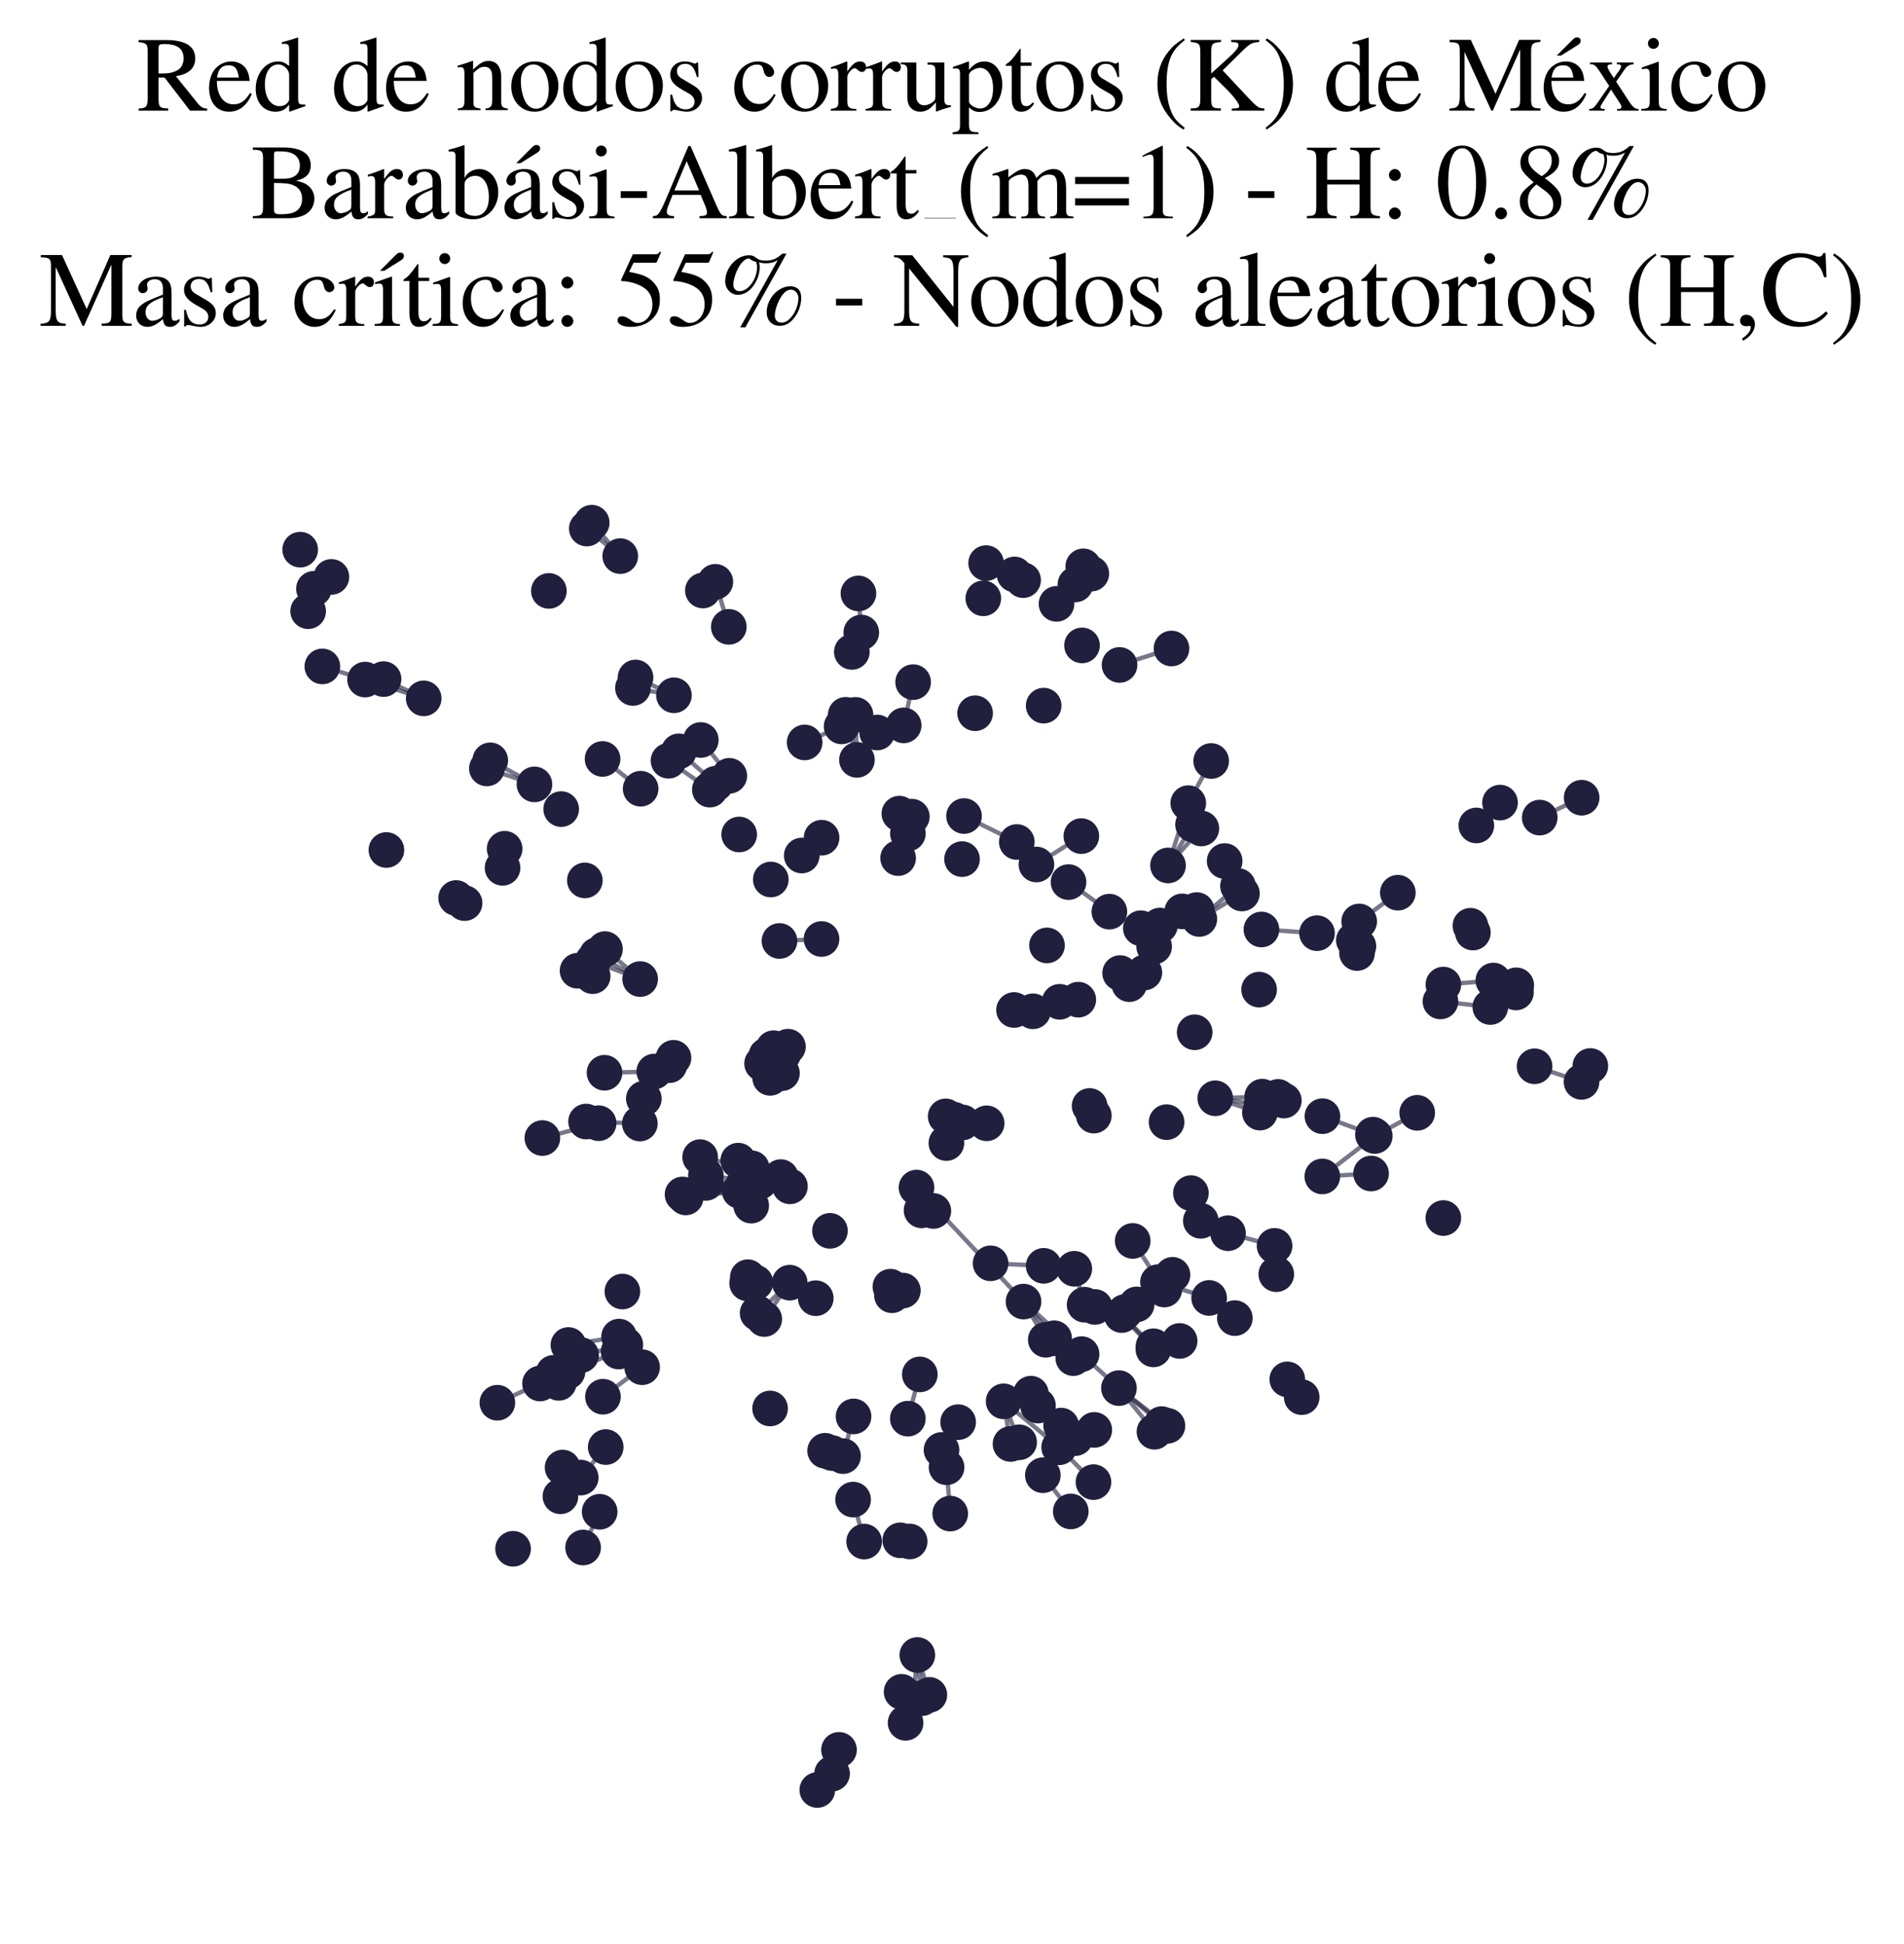 <?xml version="1.0" encoding="utf-8" standalone="no"?>
<!DOCTYPE svg PUBLIC "-//W3C//DTD SVG 1.1//EN"
  "http://www.w3.org/Graphics/SVG/1.1/DTD/svg11.dtd">
<svg xmlns:xlink="http://www.w3.org/1999/xlink" width="174.312pt" height="178.036pt" viewBox="0 0 174.312 178.036" xmlns="http://www.w3.org/2000/svg" version="1.1">
 <defs>
  <style type="text/css">*{stroke-linejoin: round; stroke-linecap: butt}</style>
 </defs>
 <g id="figure_1">
  <g id="patch_1">
   <path d="M 0 178.036 
L 174.312 178.036 
L 174.312 0 
L 0 0 
z
" style="fill: #ffffff"/>
  </g>
  <g id="axes_1">
   <g id="LineCollection_1">
    <path d="M 112.427 112.923 
L 116.688 114.081 
" clip-path="url(#p6ccbd16886)" style="fill: none; stroke: #201f3d; stroke-opacity: 0.6; stroke-width: 0.4"/>
    <path d="M 136.439 92.21 
L 131.875 91.7 
" clip-path="url(#p6ccbd16886)" style="fill: none; stroke: #201f3d; stroke-opacity: 0.6; stroke-width: 0.4"/>
    <path d="M 106.88 130.559 
L 102.44 127.106 
" clip-path="url(#p6ccbd16886)" style="fill: none; stroke: #201f3d; stroke-opacity: 0.6; stroke-width: 0.4"/>
    <path d="M 104.766 89.052 
L 103.388 90.116 
" clip-path="url(#p6ccbd16886)" style="fill: none; stroke: #201f3d; stroke-opacity: 0.6; stroke-width: 0.4"/>
    <path d="M 104.766 89.052 
L 102.548 89.101 
" clip-path="url(#p6ccbd16886)" style="fill: none; stroke: #201f3d; stroke-opacity: 0.6; stroke-width: 0.4"/>
    <path d="M 82.543 154.919 
L 82.907 157.755 
" clip-path="url(#p6ccbd16886)" style="fill: none; stroke: #201f3d; stroke-opacity: 0.6; stroke-width: 0.4"/>
    <path d="M 105.69 131.103 
L 102.44 127.106 
" clip-path="url(#p6ccbd16886)" style="fill: none; stroke: #201f3d; stroke-opacity: 0.6; stroke-width: 0.4"/>
    <path d="M 95.026 128.704 
L 98.447 131.684 
" clip-path="url(#p6ccbd16886)" style="fill: none; stroke: #201f3d; stroke-opacity: 0.6; stroke-width: 0.4"/>
    <path d="M 93.303 132.068 
L 91.883 128.317 
" clip-path="url(#p6ccbd16886)" style="fill: none; stroke: #201f3d; stroke-opacity: 0.6; stroke-width: 0.4"/>
    <path d="M 111.257 100.567 
L 115.347 101.878 
" clip-path="url(#p6ccbd16886)" style="fill: none; stroke: #201f3d; stroke-opacity: 0.6; stroke-width: 0.4"/>
    <path d="M 111.257 100.567 
L 115.481 101.175 
" clip-path="url(#p6ccbd16886)" style="fill: none; stroke: #201f3d; stroke-opacity: 0.6; stroke-width: 0.4"/>
    <path d="M 111.257 100.567 
L 115.557 100.418 
" clip-path="url(#p6ccbd16886)" style="fill: none; stroke: #201f3d; stroke-opacity: 0.6; stroke-width: 0.4"/>
    <path d="M 53.723 48.399 
L 56.784 50.922 
" clip-path="url(#p6ccbd16886)" style="fill: none; stroke: #201f3d; stroke-opacity: 0.6; stroke-width: 0.4"/>
    <path d="M 69.361 120.241 
L 72.297 117.451 
" clip-path="url(#p6ccbd16886)" style="fill: none; stroke: #201f3d; stroke-opacity: 0.6; stroke-width: 0.4"/>
    <path d="M 78.454 69.58 
L 77.425 65.455 
" clip-path="url(#p6ccbd16886)" style="fill: none; stroke: #201f3d; stroke-opacity: 0.6; stroke-width: 0.4"/>
    <path d="M 78.454 69.58 
L 78.324 65.461 
" clip-path="url(#p6ccbd16886)" style="fill: none; stroke: #201f3d; stroke-opacity: 0.6; stroke-width: 0.4"/>
    <path d="M 115.485 85.111 
L 120.573 85.448 
" clip-path="url(#p6ccbd16886)" style="fill: none; stroke: #201f3d; stroke-opacity: 0.6; stroke-width: 0.4"/>
    <path d="M 104.444 84.995 
L 109.559 83.334 
" clip-path="url(#p6ccbd16886)" style="fill: none; stroke: #201f3d; stroke-opacity: 0.6; stroke-width: 0.4"/>
    <path d="M 38.791 63.948 
L 33.423 62.227 
" clip-path="url(#p6ccbd16886)" style="fill: none; stroke: #201f3d; stroke-opacity: 0.6; stroke-width: 0.4"/>
    <path d="M 38.791 63.948 
L 35.115 62.184 
" clip-path="url(#p6ccbd16886)" style="fill: none; stroke: #201f3d; stroke-opacity: 0.6; stroke-width: 0.4"/>
    <path d="M 96.725 55.293 
L 99.912 52.525 
" clip-path="url(#p6ccbd16886)" style="fill: none; stroke: #201f3d; stroke-opacity: 0.6; stroke-width: 0.4"/>
    <path d="M 96.725 55.293 
L 99.176 51.857 
" clip-path="url(#p6ccbd16886)" style="fill: none; stroke: #201f3d; stroke-opacity: 0.6; stroke-width: 0.4"/>
    <path d="M 106.014 117.402 
L 110.697 118.85 
" clip-path="url(#p6ccbd16886)" style="fill: none; stroke: #201f3d; stroke-opacity: 0.6; stroke-width: 0.4"/>
    <path d="M 91.883 128.317 
L 96.965 132.526 
" clip-path="url(#p6ccbd16886)" style="fill: none; stroke: #201f3d; stroke-opacity: 0.6; stroke-width: 0.4"/>
    <path d="M 91.883 128.317 
L 92.513 132.219 
" clip-path="url(#p6ccbd16886)" style="fill: none; stroke: #201f3d; stroke-opacity: 0.6; stroke-width: 0.4"/>
    <path d="M 95.473 135.083 
L 98.03 138.398 
" clip-path="url(#p6ccbd16886)" style="fill: none; stroke: #201f3d; stroke-opacity: 0.6; stroke-width: 0.4"/>
    <path d="M 54.804 102.849 
L 49.653 104.209 
" clip-path="url(#p6ccbd16886)" style="fill: none; stroke: #201f3d; stroke-opacity: 0.6; stroke-width: 0.4"/>
    <path d="M 86.992 138.595 
L 86.658 134.354 
" clip-path="url(#p6ccbd16886)" style="fill: none; stroke: #201f3d; stroke-opacity: 0.6; stroke-width: 0.4"/>
    <path d="M 53.166 135.3 
L 55.454 132.505 
" clip-path="url(#p6ccbd16886)" style="fill: none; stroke: #201f3d; stroke-opacity: 0.6; stroke-width: 0.4"/>
    <path d="M 72.297 117.451 
L 69.967 120.779 
" clip-path="url(#p6ccbd16886)" style="fill: none; stroke: #201f3d; stroke-opacity: 0.6; stroke-width: 0.4"/>
    <path d="M 66.723 57.399 
L 65.49 53.277 
" clip-path="url(#p6ccbd16886)" style="fill: none; stroke: #201f3d; stroke-opacity: 0.6; stroke-width: 0.4"/>
    <path d="M 61.701 63.666 
L 58.184 62.035 
" clip-path="url(#p6ccbd16886)" style="fill: none; stroke: #201f3d; stroke-opacity: 0.6; stroke-width: 0.4"/>
    <path d="M 61.701 63.666 
L 57.946 62.996 
" clip-path="url(#p6ccbd16886)" style="fill: none; stroke: #201f3d; stroke-opacity: 0.6; stroke-width: 0.4"/>
    <path d="M 106.933 79.248 
L 108.787 73.543 
" clip-path="url(#p6ccbd16886)" style="fill: none; stroke: #201f3d; stroke-opacity: 0.6; stroke-width: 0.4"/>
    <path d="M 106.933 79.248 
L 109.225 75.508 
" clip-path="url(#p6ccbd16886)" style="fill: none; stroke: #201f3d; stroke-opacity: 0.6; stroke-width: 0.4"/>
    <path d="M 106.933 79.248 
L 109.983 75.862 
" clip-path="url(#p6ccbd16886)" style="fill: none; stroke: #201f3d; stroke-opacity: 0.6; stroke-width: 0.4"/>
    <path d="M 59.898 98.117 
L 55.344 98.229 
" clip-path="url(#p6ccbd16886)" style="fill: none; stroke: #201f3d; stroke-opacity: 0.6; stroke-width: 0.4"/>
    <path d="M 78.103 137.314 
L 79.114 141.159 
" clip-path="url(#p6ccbd16886)" style="fill: none; stroke: #201f3d; stroke-opacity: 0.6; stroke-width: 0.4"/>
    <path d="M 121.07 102.206 
L 125.692 103.897 
" clip-path="url(#p6ccbd16886)" style="fill: none; stroke: #201f3d; stroke-opacity: 0.6; stroke-width: 0.4"/>
    <path d="M 54.641 87.458 
L 58.606 89.65 
" clip-path="url(#p6ccbd16886)" style="fill: none; stroke: #201f3d; stroke-opacity: 0.6; stroke-width: 0.4"/>
    <path d="M 78.143 129.7 
L 77.177 133.333 
" clip-path="url(#p6ccbd16886)" style="fill: none; stroke: #201f3d; stroke-opacity: 0.6; stroke-width: 0.4"/>
    <path d="M 98.717 91.538 
L 97.011 91.733 
" clip-path="url(#p6ccbd16886)" style="fill: none; stroke: #201f3d; stroke-opacity: 0.6; stroke-width: 0.4"/>
    <path d="M 33.423 62.227 
L 29.511 61.022 
" clip-path="url(#p6ccbd16886)" style="fill: none; stroke: #201f3d; stroke-opacity: 0.6; stroke-width: 0.4"/>
    <path d="M 86.643 104.666 
L 90.326 102.859 
" clip-path="url(#p6ccbd16886)" style="fill: none; stroke: #201f3d; stroke-opacity: 0.6; stroke-width: 0.4"/>
    <path d="M 84.21 125.85 
L 83.112 129.905 
" clip-path="url(#p6ccbd16886)" style="fill: none; stroke: #201f3d; stroke-opacity: 0.6; stroke-width: 0.4"/>
    <path d="M 88.257 74.722 
L 93.09 77.1 
" clip-path="url(#p6ccbd16886)" style="fill: none; stroke: #201f3d; stroke-opacity: 0.6; stroke-width: 0.4"/>
    <path d="M 98.352 116.18 
L 99.298 119.47 
" clip-path="url(#p6ccbd16886)" style="fill: none; stroke: #201f3d; stroke-opacity: 0.6; stroke-width: 0.4"/>
    <path d="M 58.788 125.192 
L 55.199 127.894 
" clip-path="url(#p6ccbd16886)" style="fill: none; stroke: #201f3d; stroke-opacity: 0.6; stroke-width: 0.4"/>
    <path d="M 56.638 123.758 
L 51.957 125.594 
" clip-path="url(#p6ccbd16886)" style="fill: none; stroke: #201f3d; stroke-opacity: 0.6; stroke-width: 0.4"/>
    <path d="M 105.594 123.559 
L 102.694 120.417 
" clip-path="url(#p6ccbd16886)" style="fill: none; stroke: #201f3d; stroke-opacity: 0.6; stroke-width: 0.4"/>
    <path d="M 53.655 102.697 
L 58.58 102.879 
" clip-path="url(#p6ccbd16886)" style="fill: none; stroke: #201f3d; stroke-opacity: 0.6; stroke-width: 0.4"/>
    <path d="M 90.279 51.562 
L 90.022 54.787 
" clip-path="url(#p6ccbd16886)" style="fill: none; stroke: #201f3d; stroke-opacity: 0.6; stroke-width: 0.4"/>
    <path d="M 54.173 47.863 
L 56.784 50.922 
" clip-path="url(#p6ccbd16886)" style="fill: none; stroke: #201f3d; stroke-opacity: 0.6; stroke-width: 0.4"/>
    <path d="M 108.234 83.454 
L 105.664 86.67 
" clip-path="url(#p6ccbd16886)" style="fill: none; stroke: #201f3d; stroke-opacity: 0.6; stroke-width: 0.4"/>
    <path d="M 96.506 122.541 
L 93.704 119.183 
" clip-path="url(#p6ccbd16886)" style="fill: none; stroke: #201f3d; stroke-opacity: 0.6; stroke-width: 0.4"/>
    <path d="M 103.701 113.628 
L 106.591 118.078 
" clip-path="url(#p6ccbd16886)" style="fill: none; stroke: #201f3d; stroke-opacity: 0.6; stroke-width: 0.4"/>
    <path d="M 102.694 120.417 
L 105.603 123.274 
" clip-path="url(#p6ccbd16886)" style="fill: none; stroke: #201f3d; stroke-opacity: 0.6; stroke-width: 0.4"/>
    <path d="M 82.224 78.573 
L 83.481 74.782 
" clip-path="url(#p6ccbd16886)" style="fill: none; stroke: #201f3d; stroke-opacity: 0.6; stroke-width: 0.4"/>
    <path d="M 82.224 78.573 
L 82.337 74.503 
" clip-path="url(#p6ccbd16886)" style="fill: none; stroke: #201f3d; stroke-opacity: 0.6; stroke-width: 0.4"/>
    <path d="M 56.678 122.389 
L 52.038 123.159 
" clip-path="url(#p6ccbd16886)" style="fill: none; stroke: #201f3d; stroke-opacity: 0.6; stroke-width: 0.4"/>
    <path d="M 108.787 73.543 
L 110.883 69.684 
" clip-path="url(#p6ccbd16886)" style="fill: none; stroke: #201f3d; stroke-opacity: 0.6; stroke-width: 0.4"/>
    <path d="M 65.52 71.765 
L 62.153 68.797 
" clip-path="url(#p6ccbd16886)" style="fill: none; stroke: #201f3d; stroke-opacity: 0.6; stroke-width: 0.4"/>
    <path d="M 85.084 155.196 
L 83.982 151.545 
" clip-path="url(#p6ccbd16886)" style="fill: none; stroke: #201f3d; stroke-opacity: 0.6; stroke-width: 0.4"/>
    <path d="M 49.441 126.684 
L 45.535 128.445 
" clip-path="url(#p6ccbd16886)" style="fill: none; stroke: #201f3d; stroke-opacity: 0.6; stroke-width: 0.4"/>
    <path d="M 97.148 130.536 
L 94.381 127.614 
" clip-path="url(#p6ccbd16886)" style="fill: none; stroke: #201f3d; stroke-opacity: 0.6; stroke-width: 0.4"/>
    <path d="M 125.861 104.021 
L 121.058 107.723 
" clip-path="url(#p6ccbd16886)" style="fill: none; stroke: #201f3d; stroke-opacity: 0.6; stroke-width: 0.4"/>
    <path d="M 125.861 104.021 
L 129.746 101.899 
" clip-path="url(#p6ccbd16886)" style="fill: none; stroke: #201f3d; stroke-opacity: 0.6; stroke-width: 0.4"/>
    <path d="M 76.177 162.409 
L 76.812 160.23 
" clip-path="url(#p6ccbd16886)" style="fill: none; stroke: #201f3d; stroke-opacity: 0.6; stroke-width: 0.4"/>
    <path d="M 82.732 66.42 
L 83.598 62.462 
" clip-path="url(#p6ccbd16886)" style="fill: none; stroke: #201f3d; stroke-opacity: 0.6; stroke-width: 0.4"/>
    <path d="M 48.93 71.825 
L 44.882 69.621 
" clip-path="url(#p6ccbd16886)" style="fill: none; stroke: #201f3d; stroke-opacity: 0.6; stroke-width: 0.4"/>
    <path d="M 48.93 71.825 
L 44.575 70.364 
" clip-path="url(#p6ccbd16886)" style="fill: none; stroke: #201f3d; stroke-opacity: 0.6; stroke-width: 0.4"/>
    <path d="M 101.564 83.479 
L 97.823 80.771 
" clip-path="url(#p6ccbd16886)" style="fill: none; stroke: #201f3d; stroke-opacity: 0.6; stroke-width: 0.4"/>
    <path d="M 102.495 60.888 
L 107.25 59.382 
" clip-path="url(#p6ccbd16886)" style="fill: none; stroke: #201f3d; stroke-opacity: 0.6; stroke-width: 0.4"/>
    <path d="M 54.9 138.429 
L 53.382 141.703 
" clip-path="url(#p6ccbd16886)" style="fill: none; stroke: #201f3d; stroke-opacity: 0.6; stroke-width: 0.4"/>
    <path d="M 67.716 109.053 
L 62.487 109.373 
" clip-path="url(#p6ccbd16886)" style="fill: none; stroke: #201f3d; stroke-opacity: 0.6; stroke-width: 0.4"/>
    <path d="M 67.716 109.053 
L 62.775 109.645 
" clip-path="url(#p6ccbd16886)" style="fill: none; stroke: #201f3d; stroke-opacity: 0.6; stroke-width: 0.4"/>
    <path d="M 69.565 108.201 
L 64.623 107.656 
" clip-path="url(#p6ccbd16886)" style="fill: none; stroke: #201f3d; stroke-opacity: 0.6; stroke-width: 0.4"/>
    <path d="M 69.565 108.201 
L 64.629 108.314 
" clip-path="url(#p6ccbd16886)" style="fill: none; stroke: #201f3d; stroke-opacity: 0.6; stroke-width: 0.4"/>
    <path d="M 94.884 79.16 
L 98.997 76.56 
" clip-path="url(#p6ccbd16886)" style="fill: none; stroke: #201f3d; stroke-opacity: 0.6; stroke-width: 0.4"/>
    <path d="M 83.625 155.523 
L 83.982 151.545 
" clip-path="url(#p6ccbd16886)" style="fill: none; stroke: #201f3d; stroke-opacity: 0.6; stroke-width: 0.4"/>
    <path d="M 83.907 108.742 
L 93.704 119.183 
" clip-path="url(#p6ccbd16886)" style="fill: none; stroke: #201f3d; stroke-opacity: 0.6; stroke-width: 0.4"/>
    <path d="M 83.907 108.742 
L 84.368 110.827 
" clip-path="url(#p6ccbd16886)" style="fill: none; stroke: #201f3d; stroke-opacity: 0.6; stroke-width: 0.4"/>
    <path d="M 83.907 108.742 
L 85.449 110.885 
" clip-path="url(#p6ccbd16886)" style="fill: none; stroke: #201f3d; stroke-opacity: 0.6; stroke-width: 0.4"/>
    <path d="M 64.986 72.306 
L 61.203 69.66 
" clip-path="url(#p6ccbd16886)" style="fill: none; stroke: #201f3d; stroke-opacity: 0.6; stroke-width: 0.4"/>
    <path d="M 90.689 115.679 
L 95.549 115.909 
" clip-path="url(#p6ccbd16886)" style="fill: none; stroke: #201f3d; stroke-opacity: 0.6; stroke-width: 0.4"/>
    <path d="M 68.037 108.544 
L 72.32 108.63 
" clip-path="url(#p6ccbd16886)" style="fill: none; stroke: #201f3d; stroke-opacity: 0.6; stroke-width: 0.4"/>
    <path d="M 140.962 74.865 
L 144.801 73.043 
" clip-path="url(#p6ccbd16886)" style="fill: none; stroke: #201f3d; stroke-opacity: 0.6; stroke-width: 0.4"/>
    <path d="M 78.851 57.919 
L 78.589 54.34 
" clip-path="url(#p6ccbd16886)" style="fill: none; stroke: #201f3d; stroke-opacity: 0.6; stroke-width: 0.4"/>
    <path d="M 58.65 72.221 
L 55.165 69.495 
" clip-path="url(#p6ccbd16886)" style="fill: none; stroke: #201f3d; stroke-opacity: 0.6; stroke-width: 0.4"/>
    <path d="M 75.211 85.983 
L 71.362 86.161 
" clip-path="url(#p6ccbd16886)" style="fill: none; stroke: #201f3d; stroke-opacity: 0.6; stroke-width: 0.4"/>
    <path d="M 144.789 99.066 
L 140.49 97.637 
" clip-path="url(#p6ccbd16886)" style="fill: none; stroke: #201f3d; stroke-opacity: 0.6; stroke-width: 0.4"/>
    <path d="M 84.401 155.502 
L 83.982 151.545 
" clip-path="url(#p6ccbd16886)" style="fill: none; stroke: #201f3d; stroke-opacity: 0.6; stroke-width: 0.4"/>
    <path d="M 54.261 88.012 
L 58.606 89.65 
" clip-path="url(#p6ccbd16886)" style="fill: none; stroke: #201f3d; stroke-opacity: 0.6; stroke-width: 0.4"/>
    <path d="M 71.483 107.783 
L 68.773 110.396 
" clip-path="url(#p6ccbd16886)" style="fill: none; stroke: #201f3d; stroke-opacity: 0.6; stroke-width: 0.4"/>
    <path d="M 53.2 124.082 
L 57.249 123.14 
" clip-path="url(#p6ccbd16886)" style="fill: none; stroke: #201f3d; stroke-opacity: 0.6; stroke-width: 0.4"/>
    <path d="M 135.16 75.586 
L 137.329 73.492 
" clip-path="url(#p6ccbd16886)" style="fill: none; stroke: #201f3d; stroke-opacity: 0.6; stroke-width: 0.4"/>
    <path d="M 64.099 105.956 
L 68.829 106.98 
" clip-path="url(#p6ccbd16886)" style="fill: none; stroke: #201f3d; stroke-opacity: 0.6; stroke-width: 0.4"/>
    <path d="M 113.339 81.132 
L 109.798 84.15 
" clip-path="url(#p6ccbd16886)" style="fill: none; stroke: #201f3d; stroke-opacity: 0.6; stroke-width: 0.4"/>
    <path d="M 121.058 107.723 
L 125.522 107.457 
" clip-path="url(#p6ccbd16886)" style="fill: none; stroke: #201f3d; stroke-opacity: 0.6; stroke-width: 0.4"/>
    <path d="M 132.141 90.155 
L 136.716 89.784 
" clip-path="url(#p6ccbd16886)" style="fill: none; stroke: #201f3d; stroke-opacity: 0.6; stroke-width: 0.4"/>
    <path d="M 100.108 135.715 
L 96.965 132.526 
" clip-path="url(#p6ccbd16886)" style="fill: none; stroke: #201f3d; stroke-opacity: 0.6; stroke-width: 0.4"/>
    <path d="M 124.434 84.376 
L 127.973 81.743 
" clip-path="url(#p6ccbd16886)" style="fill: none; stroke: #201f3d; stroke-opacity: 0.6; stroke-width: 0.4"/>
    <path d="M 66.768 71.039 
L 64.158 67.759 
" clip-path="url(#p6ccbd16886)" style="fill: none; stroke: #201f3d; stroke-opacity: 0.6; stroke-width: 0.4"/>
    <path d="M 113.699 81.815 
L 109.798 84.15 
" clip-path="url(#p6ccbd16886)" style="fill: none; stroke: #201f3d; stroke-opacity: 0.6; stroke-width: 0.4"/>
    <path d="M 93.704 119.183 
L 102.44 127.106 
" clip-path="url(#p6ccbd16886)" style="fill: none; stroke: #201f3d; stroke-opacity: 0.6; stroke-width: 0.4"/>
    <path d="M 93.704 119.183 
L 95.743 122.679 
" clip-path="url(#p6ccbd16886)" style="fill: none; stroke: #201f3d; stroke-opacity: 0.6; stroke-width: 0.4"/>
    <path d="M 73.666 67.983 
L 77.049 66.513 
" clip-path="url(#p6ccbd16886)" style="fill: none; stroke: #201f3d; stroke-opacity: 0.6; stroke-width: 0.4"/>
    <path d="M 55.386 86.906 
L 58.606 89.65 
" clip-path="url(#p6ccbd16886)" style="fill: none; stroke: #201f3d; stroke-opacity: 0.6; stroke-width: 0.4"/>
    <path d="M 102.44 127.106 
L 106.353 130.402 
" clip-path="url(#p6ccbd16886)" style="fill: none; stroke: #201f3d; stroke-opacity: 0.6; stroke-width: 0.4"/>
   </g>
   <g id="PathCollection_1">
    <defs>
     <path id="m852ffa1bd4" d="M 0 1.581 
C 0.419 1.581 0.822 1.415 1.118 1.118 
C 1.415 0.822 1.581 0.419 1.581 0 
C 1.581 -0.419 1.415 -0.822 1.118 -1.118 
C 0.822 -1.415 0.419 -1.581 0 -1.581 
C -0.419 -1.581 -0.822 -1.415 -1.118 -1.118 
C -1.415 -0.822 -1.581 -0.419 -1.581 0 
C -1.581 0.419 -1.415 0.822 -1.118 1.118 
C -0.822 1.415 -0.419 1.581 0 1.581 
z
" style="stroke: #201f3d; stroke-width: 0.1"/>
    </defs>
    <g clip-path="url(#p6ccbd16886)">
     <use xlink:href="#m852ffa1bd4" x="97.148" y="130.536" style="fill: #201f3d; stroke: #201f3d; stroke-width: 0.1"/>
     <use xlink:href="#m852ffa1bd4" x="99.755" y="101.271" style="fill: #201f3d; stroke: #201f3d; stroke-width: 0.1"/>
     <use xlink:href="#m852ffa1bd4" x="78.103" y="137.314" style="fill: #201f3d; stroke: #201f3d; stroke-width: 0.1"/>
     <use xlink:href="#m852ffa1bd4" x="81.517" y="117.818" style="fill: #201f3d; stroke: #201f3d; stroke-width: 0.1"/>
     <use xlink:href="#m852ffa1bd4" x="69.565" y="108.201" style="fill: #201f3d; stroke: #201f3d; stroke-width: 0.1"/>
     <use xlink:href="#m852ffa1bd4" x="103.701" y="113.628" style="fill: #201f3d; stroke: #201f3d; stroke-width: 0.1"/>
     <use xlink:href="#m852ffa1bd4" x="109.027" y="109.248" style="fill: #201f3d; stroke: #201f3d; stroke-width: 0.1"/>
     <use xlink:href="#m852ffa1bd4" x="82.543" y="154.919" style="fill: #201f3d; stroke: #201f3d; stroke-width: 0.1"/>
     <use xlink:href="#m852ffa1bd4" x="104.061" y="119.441" style="fill: #201f3d; stroke: #201f3d; stroke-width: 0.1"/>
     <use xlink:href="#m852ffa1bd4" x="83.281" y="141.151" style="fill: #201f3d; stroke: #201f3d; stroke-width: 0.1"/>
     <use xlink:href="#m852ffa1bd4" x="77.986" y="59.694" style="fill: #201f3d; stroke: #201f3d; stroke-width: 0.1"/>
     <use xlink:href="#m852ffa1bd4" x="73.666" y="67.983" style="fill: #201f3d; stroke: #201f3d; stroke-width: 0.1"/>
     <use xlink:href="#m852ffa1bd4" x="99.176" y="51.857" style="fill: #201f3d; stroke: #201f3d; stroke-width: 0.1"/>
     <use xlink:href="#m852ffa1bd4" x="109.373" y="94.523" style="fill: #201f3d; stroke: #201f3d; stroke-width: 0.1"/>
     <use xlink:href="#m852ffa1bd4" x="82.657" y="118.173" style="fill: #201f3d; stroke: #201f3d; stroke-width: 0.1"/>
     <use xlink:href="#m852ffa1bd4" x="109.935" y="111.788" style="fill: #201f3d; stroke: #201f3d; stroke-width: 0.1"/>
     <use xlink:href="#m852ffa1bd4" x="82.907" y="157.755" style="fill: #201f3d; stroke: #201f3d; stroke-width: 0.1"/>
     <use xlink:href="#m852ffa1bd4" x="58.606" y="89.65" style="fill: #201f3d; stroke: #201f3d; stroke-width: 0.1"/>
     <use xlink:href="#m852ffa1bd4" x="102.548" y="89.101" style="fill: #201f3d; stroke: #201f3d; stroke-width: 0.1"/>
     <use xlink:href="#m852ffa1bd4" x="50.677" y="125.707" style="fill: #201f3d; stroke: #201f3d; stroke-width: 0.1"/>
     <use xlink:href="#m852ffa1bd4" x="97.823" y="80.771" style="fill: #201f3d; stroke: #201f3d; stroke-width: 0.1"/>
     <use xlink:href="#m852ffa1bd4" x="135.16" y="75.586" style="fill: #201f3d; stroke: #201f3d; stroke-width: 0.1"/>
     <use xlink:href="#m852ffa1bd4" x="76.188" y="133.056" style="fill: #201f3d; stroke: #201f3d; stroke-width: 0.1"/>
     <use xlink:href="#m852ffa1bd4" x="93.668" y="53.122" style="fill: #201f3d; stroke: #201f3d; stroke-width: 0.1"/>
     <use xlink:href="#m852ffa1bd4" x="117.534" y="100.775" style="fill: #201f3d; stroke: #201f3d; stroke-width: 0.1"/>
     <use xlink:href="#m852ffa1bd4" x="77.177" y="133.333" style="fill: #201f3d; stroke: #201f3d; stroke-width: 0.1"/>
     <use xlink:href="#m852ffa1bd4" x="106.353" y="130.402" style="fill: #201f3d; stroke: #201f3d; stroke-width: 0.1"/>
     <use xlink:href="#m852ffa1bd4" x="116.844" y="116.675" style="fill: #201f3d; stroke: #201f3d; stroke-width: 0.1"/>
     <use xlink:href="#m852ffa1bd4" x="89.273" y="65.31" style="fill: #201f3d; stroke: #201f3d; stroke-width: 0.1"/>
     <use xlink:href="#m852ffa1bd4" x="93.704" y="119.183" style="fill: #201f3d; stroke: #201f3d; stroke-width: 0.1"/>
     <use xlink:href="#m852ffa1bd4" x="66.723" y="57.399" style="fill: #201f3d; stroke: #201f3d; stroke-width: 0.1"/>
     <use xlink:href="#m852ffa1bd4" x="109.798" y="84.15" style="fill: #201f3d; stroke: #201f3d; stroke-width: 0.1"/>
     <use xlink:href="#m852ffa1bd4" x="110.883" y="69.684" style="fill: #201f3d; stroke: #201f3d; stroke-width: 0.1"/>
     <use xlink:href="#m852ffa1bd4" x="69.769" y="97.382" style="fill: #201f3d; stroke: #201f3d; stroke-width: 0.1"/>
     <use xlink:href="#m852ffa1bd4" x="145.597" y="97.611" style="fill: #201f3d; stroke: #201f3d; stroke-width: 0.1"/>
     <use xlink:href="#m852ffa1bd4" x="35.115" y="62.184" style="fill: #201f3d; stroke: #201f3d; stroke-width: 0.1"/>
     <use xlink:href="#m852ffa1bd4" x="54.26" y="89.385" style="fill: #201f3d; stroke: #201f3d; stroke-width: 0.1"/>
     <use xlink:href="#m852ffa1bd4" x="87.718" y="130.223" style="fill: #201f3d; stroke: #201f3d; stroke-width: 0.1"/>
     <use xlink:href="#m852ffa1bd4" x="53.382" y="141.703" style="fill: #201f3d; stroke: #201f3d; stroke-width: 0.1"/>
     <use xlink:href="#m852ffa1bd4" x="69.967" y="120.779" style="fill: #201f3d; stroke: #201f3d; stroke-width: 0.1"/>
     <use xlink:href="#m852ffa1bd4" x="83.907" y="108.742" style="fill: #201f3d; stroke: #201f3d; stroke-width: 0.1"/>
     <use xlink:href="#m852ffa1bd4" x="71.362" y="86.161" style="fill: #201f3d; stroke: #201f3d; stroke-width: 0.1"/>
     <use xlink:href="#m852ffa1bd4" x="58.58" y="102.879" style="fill: #201f3d; stroke: #201f3d; stroke-width: 0.1"/>
     <use xlink:href="#m852ffa1bd4" x="98.997" y="76.56" style="fill: #201f3d; stroke: #201f3d; stroke-width: 0.1"/>
     <use xlink:href="#m852ffa1bd4" x="73.401" y="78.338" style="fill: #201f3d; stroke: #201f3d; stroke-width: 0.1"/>
     <use xlink:href="#m852ffa1bd4" x="56.638" y="123.758" style="fill: #201f3d; stroke: #201f3d; stroke-width: 0.1"/>
     <use xlink:href="#m852ffa1bd4" x="75.218" y="76.708" style="fill: #201f3d; stroke: #201f3d; stroke-width: 0.1"/>
     <use xlink:href="#m852ffa1bd4" x="106.933" y="79.248" style="fill: #201f3d; stroke: #201f3d; stroke-width: 0.1"/>
     <use xlink:href="#m852ffa1bd4" x="83.112" y="129.905" style="fill: #201f3d; stroke: #201f3d; stroke-width: 0.1"/>
     <use xlink:href="#m852ffa1bd4" x="52.038" y="123.159" style="fill: #201f3d; stroke: #201f3d; stroke-width: 0.1"/>
     <use xlink:href="#m852ffa1bd4" x="70.82" y="95.981" style="fill: #201f3d; stroke: #201f3d; stroke-width: 0.1"/>
     <use xlink:href="#m852ffa1bd4" x="83.598" y="62.462" style="fill: #201f3d; stroke: #201f3d; stroke-width: 0.1"/>
     <use xlink:href="#m852ffa1bd4" x="111.257" y="100.567" style="fill: #201f3d; stroke: #201f3d; stroke-width: 0.1"/>
     <use xlink:href="#m852ffa1bd4" x="50.251" y="54.108" style="fill: #201f3d; stroke: #201f3d; stroke-width: 0.1"/>
     <use xlink:href="#m852ffa1bd4" x="78.589" y="54.34" style="fill: #201f3d; stroke: #201f3d; stroke-width: 0.1"/>
     <use xlink:href="#m852ffa1bd4" x="92.513" y="132.219" style="fill: #201f3d; stroke: #201f3d; stroke-width: 0.1"/>
     <use xlink:href="#m852ffa1bd4" x="108.234" y="83.454" style="fill: #201f3d; stroke: #201f3d; stroke-width: 0.1"/>
     <use xlink:href="#m852ffa1bd4" x="95.473" y="135.083" style="fill: #201f3d; stroke: #201f3d; stroke-width: 0.1"/>
     <use xlink:href="#m852ffa1bd4" x="54.804" y="102.849" style="fill: #201f3d; stroke: #201f3d; stroke-width: 0.1"/>
     <use xlink:href="#m852ffa1bd4" x="100.108" y="135.715" style="fill: #201f3d; stroke: #201f3d; stroke-width: 0.1"/>
     <use xlink:href="#m852ffa1bd4" x="103.388" y="90.116" style="fill: #201f3d; stroke: #201f3d; stroke-width: 0.1"/>
     <use xlink:href="#m852ffa1bd4" x="49.441" y="126.684" style="fill: #201f3d; stroke: #201f3d; stroke-width: 0.1"/>
     <use xlink:href="#m852ffa1bd4" x="55.199" y="127.894" style="fill: #201f3d; stroke: #201f3d; stroke-width: 0.1"/>
     <use xlink:href="#m852ffa1bd4" x="106.88" y="130.559" style="fill: #201f3d; stroke: #201f3d; stroke-width: 0.1"/>
     <use xlink:href="#m852ffa1bd4" x="38.791" y="63.948" style="fill: #201f3d; stroke: #201f3d; stroke-width: 0.1"/>
     <use xlink:href="#m852ffa1bd4" x="131.875" y="91.7" style="fill: #201f3d; stroke: #201f3d; stroke-width: 0.1"/>
     <use xlink:href="#m852ffa1bd4" x="90.279" y="51.562" style="fill: #201f3d; stroke: #201f3d; stroke-width: 0.1"/>
     <use xlink:href="#m852ffa1bd4" x="71.705" y="96.511" style="fill: #201f3d; stroke: #201f3d; stroke-width: 0.1"/>
     <use xlink:href="#m852ffa1bd4" x="74.824" y="163.905" style="fill: #201f3d; stroke: #201f3d; stroke-width: 0.1"/>
     <use xlink:href="#m852ffa1bd4" x="84.401" y="155.502" style="fill: #201f3d; stroke: #201f3d; stroke-width: 0.1"/>
     <use xlink:href="#m852ffa1bd4" x="82.224" y="78.573" style="fill: #201f3d; stroke: #201f3d; stroke-width: 0.1"/>
     <use xlink:href="#m852ffa1bd4" x="55.454" y="132.505" style="fill: #201f3d; stroke: #201f3d; stroke-width: 0.1"/>
     <use xlink:href="#m852ffa1bd4" x="58.944" y="100.6" style="fill: #201f3d; stroke: #201f3d; stroke-width: 0.1"/>
     <use xlink:href="#m852ffa1bd4" x="107.342" y="116.733" style="fill: #201f3d; stroke: #201f3d; stroke-width: 0.1"/>
     <use xlink:href="#m852ffa1bd4" x="71.483" y="107.783" style="fill: #201f3d; stroke: #201f3d; stroke-width: 0.1"/>
     <use xlink:href="#m852ffa1bd4" x="100.234" y="119.674" style="fill: #201f3d; stroke: #201f3d; stroke-width: 0.1"/>
     <use xlink:href="#m852ffa1bd4" x="52.875" y="88.889" style="fill: #201f3d; stroke: #201f3d; stroke-width: 0.1"/>
     <use xlink:href="#m852ffa1bd4" x="77.049" y="66.513" style="fill: #201f3d; stroke: #201f3d; stroke-width: 0.1"/>
     <use xlink:href="#m852ffa1bd4" x="78.324" y="65.461" style="fill: #201f3d; stroke: #201f3d; stroke-width: 0.1"/>
     <use xlink:href="#m852ffa1bd4" x="76.177" y="162.409" style="fill: #201f3d; stroke: #201f3d; stroke-width: 0.1"/>
     <use xlink:href="#m852ffa1bd4" x="120.573" y="85.448" style="fill: #201f3d; stroke: #201f3d; stroke-width: 0.1"/>
     <use xlink:href="#m852ffa1bd4" x="95.743" y="122.679" style="fill: #201f3d; stroke: #201f3d; stroke-width: 0.1"/>
     <use xlink:href="#m852ffa1bd4" x="58.65" y="72.221" style="fill: #201f3d; stroke: #201f3d; stroke-width: 0.1"/>
     <use xlink:href="#m852ffa1bd4" x="93.303" y="132.068" style="fill: #201f3d; stroke: #201f3d; stroke-width: 0.1"/>
     <use xlink:href="#m852ffa1bd4" x="140.962" y="74.865" style="fill: #201f3d; stroke: #201f3d; stroke-width: 0.1"/>
     <use xlink:href="#m852ffa1bd4" x="83.982" y="151.545" style="fill: #201f3d; stroke: #201f3d; stroke-width: 0.1"/>
     <use xlink:href="#m852ffa1bd4" x="112.119" y="78.843" style="fill: #201f3d; stroke: #201f3d; stroke-width: 0.1"/>
     <use xlink:href="#m852ffa1bd4" x="64.349" y="54.071" style="fill: #201f3d; stroke: #201f3d; stroke-width: 0.1"/>
     <use xlink:href="#m852ffa1bd4" x="72.297" y="117.451" style="fill: #201f3d; stroke: #201f3d; stroke-width: 0.1"/>
     <use xlink:href="#m852ffa1bd4" x="99.298" y="119.47" style="fill: #201f3d; stroke: #201f3d; stroke-width: 0.1"/>
     <use xlink:href="#m852ffa1bd4" x="85.449" y="110.885" style="fill: #201f3d; stroke: #201f3d; stroke-width: 0.1"/>
     <use xlink:href="#m852ffa1bd4" x="54.9" y="138.429" style="fill: #201f3d; stroke: #201f3d; stroke-width: 0.1"/>
     <use xlink:href="#m852ffa1bd4" x="79.114" y="141.159" style="fill: #201f3d; stroke: #201f3d; stroke-width: 0.1"/>
     <use xlink:href="#m852ffa1bd4" x="28.743" y="53.912" style="fill: #201f3d; stroke: #201f3d; stroke-width: 0.1"/>
     <use xlink:href="#m852ffa1bd4" x="28.211" y="55.966" style="fill: #201f3d; stroke: #201f3d; stroke-width: 0.1"/>
     <use xlink:href="#m852ffa1bd4" x="59.898" y="98.117" style="fill: #201f3d; stroke: #201f3d; stroke-width: 0.1"/>
     <use xlink:href="#m852ffa1bd4" x="102.694" y="120.417" style="fill: #201f3d; stroke: #201f3d; stroke-width: 0.1"/>
     <use xlink:href="#m852ffa1bd4" x="51.377" y="74.087" style="fill: #201f3d; stroke: #201f3d; stroke-width: 0.1"/>
     <use xlink:href="#m852ffa1bd4" x="125.861" y="104.021" style="fill: #201f3d; stroke: #201f3d; stroke-width: 0.1"/>
     <use xlink:href="#m852ffa1bd4" x="124.363" y="86.634" style="fill: #201f3d; stroke: #201f3d; stroke-width: 0.1"/>
     <use xlink:href="#m852ffa1bd4" x="82.732" y="66.42" style="fill: #201f3d; stroke: #201f3d; stroke-width: 0.1"/>
     <use xlink:href="#m852ffa1bd4" x="56.784" y="50.922" style="fill: #201f3d; stroke: #201f3d; stroke-width: 0.1"/>
     <use xlink:href="#m852ffa1bd4" x="78.143" y="129.7" style="fill: #201f3d; stroke: #201f3d; stroke-width: 0.1"/>
     <use xlink:href="#m852ffa1bd4" x="61.701" y="63.666" style="fill: #201f3d; stroke: #201f3d; stroke-width: 0.1"/>
     <use xlink:href="#m852ffa1bd4" x="64.623" y="107.656" style="fill: #201f3d; stroke: #201f3d; stroke-width: 0.1"/>
     <use xlink:href="#m852ffa1bd4" x="97.011" y="91.733" style="fill: #201f3d; stroke: #201f3d; stroke-width: 0.1"/>
     <use xlink:href="#m852ffa1bd4" x="94.884" y="79.16" style="fill: #201f3d; stroke: #201f3d; stroke-width: 0.1"/>
     <use xlink:href="#m852ffa1bd4" x="106.8" y="102.753" style="fill: #201f3d; stroke: #201f3d; stroke-width: 0.1"/>
     <use xlink:href="#m852ffa1bd4" x="57.946" y="62.996" style="fill: #201f3d; stroke: #201f3d; stroke-width: 0.1"/>
     <use xlink:href="#m852ffa1bd4" x="67.671" y="76.412" style="fill: #201f3d; stroke: #201f3d; stroke-width: 0.1"/>
     <use xlink:href="#m852ffa1bd4" x="54.261" y="88.012" style="fill: #201f3d; stroke: #201f3d; stroke-width: 0.1"/>
     <use xlink:href="#m852ffa1bd4" x="98.261" y="124.361" style="fill: #201f3d; stroke: #201f3d; stroke-width: 0.1"/>
     <use xlink:href="#m852ffa1bd4" x="104.444" y="84.995" style="fill: #201f3d; stroke: #201f3d; stroke-width: 0.1"/>
     <use xlink:href="#m852ffa1bd4" x="68.465" y="116.95" style="fill: #201f3d; stroke: #201f3d; stroke-width: 0.1"/>
     <use xlink:href="#m852ffa1bd4" x="86.658" y="134.354" style="fill: #201f3d; stroke: #201f3d; stroke-width: 0.1"/>
     <use xlink:href="#m852ffa1bd4" x="116.688" y="114.081" style="fill: #201f3d; stroke: #201f3d; stroke-width: 0.1"/>
     <use xlink:href="#m852ffa1bd4" x="110.697" y="118.85" style="fill: #201f3d; stroke: #201f3d; stroke-width: 0.1"/>
     <use xlink:href="#m852ffa1bd4" x="46.971" y="141.819" style="fill: #201f3d; stroke: #201f3d; stroke-width: 0.1"/>
     <use xlink:href="#m852ffa1bd4" x="109.225" y="75.508" style="fill: #201f3d; stroke: #201f3d; stroke-width: 0.1"/>
     <use xlink:href="#m852ffa1bd4" x="102.44" y="127.106" style="fill: #201f3d; stroke: #201f3d; stroke-width: 0.1"/>
     <use xlink:href="#m852ffa1bd4" x="56.98" y="118.263" style="fill: #201f3d; stroke: #201f3d; stroke-width: 0.1"/>
     <use xlink:href="#m852ffa1bd4" x="53.2" y="124.082" style="fill: #201f3d; stroke: #201f3d; stroke-width: 0.1"/>
     <use xlink:href="#m852ffa1bd4" x="68.4" y="117.507" style="fill: #201f3d; stroke: #201f3d; stroke-width: 0.1"/>
     <use xlink:href="#m852ffa1bd4" x="123.945" y="86.102" style="fill: #201f3d; stroke: #201f3d; stroke-width: 0.1"/>
     <use xlink:href="#m852ffa1bd4" x="56.678" y="122.389" style="fill: #201f3d; stroke: #201f3d; stroke-width: 0.1"/>
     <use xlink:href="#m852ffa1bd4" x="75.211" y="85.983" style="fill: #201f3d; stroke: #201f3d; stroke-width: 0.1"/>
     <use xlink:href="#m852ffa1bd4" x="70.502" y="128.97" style="fill: #201f3d; stroke: #201f3d; stroke-width: 0.1"/>
     <use xlink:href="#m852ffa1bd4" x="134.617" y="84.77" style="fill: #201f3d; stroke: #201f3d; stroke-width: 0.1"/>
     <use xlink:href="#m852ffa1bd4" x="29.511" y="61.022" style="fill: #201f3d; stroke: #201f3d; stroke-width: 0.1"/>
     <use xlink:href="#m852ffa1bd4" x="144.789" y="99.066" style="fill: #201f3d; stroke: #201f3d; stroke-width: 0.1"/>
     <use xlink:href="#m852ffa1bd4" x="91.883" y="128.317" style="fill: #201f3d; stroke: #201f3d; stroke-width: 0.1"/>
     <use xlink:href="#m852ffa1bd4" x="68.829" y="106.98" style="fill: #201f3d; stroke: #201f3d; stroke-width: 0.1"/>
     <use xlink:href="#m852ffa1bd4" x="112.427" y="112.923" style="fill: #201f3d; stroke: #201f3d; stroke-width: 0.1"/>
     <use xlink:href="#m852ffa1bd4" x="138.813" y="90.221" style="fill: #201f3d; stroke: #201f3d; stroke-width: 0.1"/>
     <use xlink:href="#m852ffa1bd4" x="65.49" y="53.277" style="fill: #201f3d; stroke: #201f3d; stroke-width: 0.1"/>
     <use xlink:href="#m852ffa1bd4" x="51.957" y="125.594" style="fill: #201f3d; stroke: #201f3d; stroke-width: 0.1"/>
     <use xlink:href="#m852ffa1bd4" x="70.567" y="80.535" style="fill: #201f3d; stroke: #201f3d; stroke-width: 0.1"/>
     <use xlink:href="#m852ffa1bd4" x="69.159" y="117.444" style="fill: #201f3d; stroke: #201f3d; stroke-width: 0.1"/>
     <use xlink:href="#m852ffa1bd4" x="64.629" y="108.314" style="fill: #201f3d; stroke: #201f3d; stroke-width: 0.1"/>
     <use xlink:href="#m852ffa1bd4" x="136.439" y="92.21" style="fill: #201f3d; stroke: #201f3d; stroke-width: 0.1"/>
     <use xlink:href="#m852ffa1bd4" x="106.591" y="118.078" style="fill: #201f3d; stroke: #201f3d; stroke-width: 0.1"/>
     <use xlink:href="#m852ffa1bd4" x="67.587" y="106.278" style="fill: #201f3d; stroke: #201f3d; stroke-width: 0.1"/>
     <use xlink:href="#m852ffa1bd4" x="92.883" y="52.601" style="fill: #201f3d; stroke: #201f3d; stroke-width: 0.1"/>
     <use xlink:href="#m852ffa1bd4" x="138.783" y="90.877" style="fill: #201f3d; stroke: #201f3d; stroke-width: 0.1"/>
     <use xlink:href="#m852ffa1bd4" x="83.625" y="155.523" style="fill: #201f3d; stroke: #201f3d; stroke-width: 0.1"/>
     <use xlink:href="#m852ffa1bd4" x="88.257" y="74.722" style="fill: #201f3d; stroke: #201f3d; stroke-width: 0.1"/>
     <use xlink:href="#m852ffa1bd4" x="104.766" y="89.052" style="fill: #201f3d; stroke: #201f3d; stroke-width: 0.1"/>
     <use xlink:href="#m852ffa1bd4" x="107.996" y="122.788" style="fill: #201f3d; stroke: #201f3d; stroke-width: 0.1"/>
     <use xlink:href="#m852ffa1bd4" x="105.594" y="123.559" style="fill: #201f3d; stroke: #201f3d; stroke-width: 0.1"/>
     <use xlink:href="#m852ffa1bd4" x="64.986" y="72.306" style="fill: #201f3d; stroke: #201f3d; stroke-width: 0.1"/>
     <use xlink:href="#m852ffa1bd4" x="62.153" y="68.797" style="fill: #201f3d; stroke: #201f3d; stroke-width: 0.1"/>
     <use xlink:href="#m852ffa1bd4" x="115.481" y="101.175" style="fill: #201f3d; stroke: #201f3d; stroke-width: 0.1"/>
     <use xlink:href="#m852ffa1bd4" x="95.026" y="128.704" style="fill: #201f3d; stroke: #201f3d; stroke-width: 0.1"/>
     <use xlink:href="#m852ffa1bd4" x="54.641" y="87.458" style="fill: #201f3d; stroke: #201f3d; stroke-width: 0.1"/>
     <use xlink:href="#m852ffa1bd4" x="41.76" y="82.228" style="fill: #201f3d; stroke: #201f3d; stroke-width: 0.1"/>
     <use xlink:href="#m852ffa1bd4" x="64.158" y="67.759" style="fill: #201f3d; stroke: #201f3d; stroke-width: 0.1"/>
     <use xlink:href="#m852ffa1bd4" x="71.034" y="97.032" style="fill: #201f3d; stroke: #201f3d; stroke-width: 0.1"/>
     <use xlink:href="#m852ffa1bd4" x="119.173" y="127.933" style="fill: #201f3d; stroke: #201f3d; stroke-width: 0.1"/>
     <use xlink:href="#m852ffa1bd4" x="125.692" y="103.897" style="fill: #201f3d; stroke: #201f3d; stroke-width: 0.1"/>
     <use xlink:href="#m852ffa1bd4" x="82.42" y="141.044" style="fill: #201f3d; stroke: #201f3d; stroke-width: 0.1"/>
     <use xlink:href="#m852ffa1bd4" x="109.559" y="83.334" style="fill: #201f3d; stroke: #201f3d; stroke-width: 0.1"/>
     <use xlink:href="#m852ffa1bd4" x="53.544" y="80.618" style="fill: #201f3d; stroke: #201f3d; stroke-width: 0.1"/>
     <use xlink:href="#m852ffa1bd4" x="58.184" y="62.035" style="fill: #201f3d; stroke: #201f3d; stroke-width: 0.1"/>
     <use xlink:href="#m852ffa1bd4" x="90.326" y="102.859" style="fill: #201f3d; stroke: #201f3d; stroke-width: 0.1"/>
     <use xlink:href="#m852ffa1bd4" x="137.329" y="73.492" style="fill: #201f3d; stroke: #201f3d; stroke-width: 0.1"/>
     <use xlink:href="#m852ffa1bd4" x="53.166" y="135.3" style="fill: #201f3d; stroke: #201f3d; stroke-width: 0.1"/>
     <use xlink:href="#m852ffa1bd4" x="27.482" y="50.33" style="fill: #201f3d; stroke: #201f3d; stroke-width: 0.1"/>
     <use xlink:href="#m852ffa1bd4" x="84.21" y="125.85" style="fill: #201f3d; stroke: #201f3d; stroke-width: 0.1"/>
     <use xlink:href="#m852ffa1bd4" x="85.084" y="155.196" style="fill: #201f3d; stroke: #201f3d; stroke-width: 0.1"/>
     <use xlink:href="#m852ffa1bd4" x="105.69" y="131.103" style="fill: #201f3d; stroke: #201f3d; stroke-width: 0.1"/>
     <use xlink:href="#m852ffa1bd4" x="69.361" y="120.241" style="fill: #201f3d; stroke: #201f3d; stroke-width: 0.1"/>
     <use xlink:href="#m852ffa1bd4" x="49.653" y="104.209" style="fill: #201f3d; stroke: #201f3d; stroke-width: 0.1"/>
     <use xlink:href="#m852ffa1bd4" x="109.983" y="75.862" style="fill: #201f3d; stroke: #201f3d; stroke-width: 0.1"/>
     <use xlink:href="#m852ffa1bd4" x="70.508" y="98.696" style="fill: #201f3d; stroke: #201f3d; stroke-width: 0.1"/>
     <use xlink:href="#m852ffa1bd4" x="54.173" y="47.863" style="fill: #201f3d; stroke: #201f3d; stroke-width: 0.1"/>
     <use xlink:href="#m852ffa1bd4" x="95.852" y="86.57" style="fill: #201f3d; stroke: #201f3d; stroke-width: 0.1"/>
     <use xlink:href="#m852ffa1bd4" x="113.339" y="81.132" style="fill: #201f3d; stroke: #201f3d; stroke-width: 0.1"/>
     <use xlink:href="#m852ffa1bd4" x="62.487" y="109.373" style="fill: #201f3d; stroke: #201f3d; stroke-width: 0.1"/>
     <use xlink:href="#m852ffa1bd4" x="107.25" y="59.382" style="fill: #201f3d; stroke: #201f3d; stroke-width: 0.1"/>
     <use xlink:href="#m852ffa1bd4" x="117.007" y="100.441" style="fill: #201f3d; stroke: #201f3d; stroke-width: 0.1"/>
     <use xlink:href="#m852ffa1bd4" x="98.455" y="53.514" style="fill: #201f3d; stroke: #201f3d; stroke-width: 0.1"/>
     <use xlink:href="#m852ffa1bd4" x="74.683" y="118.874" style="fill: #201f3d; stroke: #201f3d; stroke-width: 0.1"/>
     <use xlink:href="#m852ffa1bd4" x="61.66" y="96.861" style="fill: #201f3d; stroke: #201f3d; stroke-width: 0.1"/>
     <use xlink:href="#m852ffa1bd4" x="33.423" y="62.227" style="fill: #201f3d; stroke: #201f3d; stroke-width: 0.1"/>
     <use xlink:href="#m852ffa1bd4" x="68.037" y="108.544" style="fill: #201f3d; stroke: #201f3d; stroke-width: 0.1"/>
     <use xlink:href="#m852ffa1bd4" x="115.485" y="85.111" style="fill: #201f3d; stroke: #201f3d; stroke-width: 0.1"/>
     <use xlink:href="#m852ffa1bd4" x="106.014" y="117.402" style="fill: #201f3d; stroke: #201f3d; stroke-width: 0.1"/>
     <use xlink:href="#m852ffa1bd4" x="72.137" y="95.842" style="fill: #201f3d; stroke: #201f3d; stroke-width: 0.1"/>
     <use xlink:href="#m852ffa1bd4" x="92.836" y="92.484" style="fill: #201f3d; stroke: #201f3d; stroke-width: 0.1"/>
     <use xlink:href="#m852ffa1bd4" x="62.775" y="109.645" style="fill: #201f3d; stroke: #201f3d; stroke-width: 0.1"/>
     <use xlink:href="#m852ffa1bd4" x="51.158" y="126.625" style="fill: #201f3d; stroke: #201f3d; stroke-width: 0.1"/>
     <use xlink:href="#m852ffa1bd4" x="46.009" y="79.464" style="fill: #201f3d; stroke: #201f3d; stroke-width: 0.1"/>
     <use xlink:href="#m852ffa1bd4" x="83.117" y="76.328" style="fill: #201f3d; stroke: #201f3d; stroke-width: 0.1"/>
     <use xlink:href="#m852ffa1bd4" x="48.93" y="71.825" style="fill: #201f3d; stroke: #201f3d; stroke-width: 0.1"/>
     <use xlink:href="#m852ffa1bd4" x="121.058" y="107.723" style="fill: #201f3d; stroke: #201f3d; stroke-width: 0.1"/>
     <use xlink:href="#m852ffa1bd4" x="86.197" y="132.772" style="fill: #201f3d; stroke: #201f3d; stroke-width: 0.1"/>
     <use xlink:href="#m852ffa1bd4" x="44.882" y="69.621" style="fill: #201f3d; stroke: #201f3d; stroke-width: 0.1"/>
     <use xlink:href="#m852ffa1bd4" x="75.983" y="112.705" style="fill: #201f3d; stroke: #201f3d; stroke-width: 0.1"/>
     <use xlink:href="#m852ffa1bd4" x="30.34" y="52.826" style="fill: #201f3d; stroke: #201f3d; stroke-width: 0.1"/>
     <use xlink:href="#m852ffa1bd4" x="46.2" y="77.718" style="fill: #201f3d; stroke: #201f3d; stroke-width: 0.1"/>
     <use xlink:href="#m852ffa1bd4" x="82.337" y="74.503" style="fill: #201f3d; stroke: #201f3d; stroke-width: 0.1"/>
     <use xlink:href="#m852ffa1bd4" x="65.52" y="71.765" style="fill: #201f3d; stroke: #201f3d; stroke-width: 0.1"/>
     <use xlink:href="#m852ffa1bd4" x="117.853" y="126.305" style="fill: #201f3d; stroke: #201f3d; stroke-width: 0.1"/>
     <use xlink:href="#m852ffa1bd4" x="70.165" y="96.644" style="fill: #201f3d; stroke: #201f3d; stroke-width: 0.1"/>
     <use xlink:href="#m852ffa1bd4" x="61.278" y="97.537" style="fill: #201f3d; stroke: #201f3d; stroke-width: 0.1"/>
     <use xlink:href="#m852ffa1bd4" x="108.787" y="73.543" style="fill: #201f3d; stroke: #201f3d; stroke-width: 0.1"/>
     <use xlink:href="#m852ffa1bd4" x="134.843" y="85.392" style="fill: #201f3d; stroke: #201f3d; stroke-width: 0.1"/>
     <use xlink:href="#m852ffa1bd4" x="124.434" y="84.376" style="fill: #201f3d; stroke: #201f3d; stroke-width: 0.1"/>
     <use xlink:href="#m852ffa1bd4" x="86.992" y="138.595" style="fill: #201f3d; stroke: #201f3d; stroke-width: 0.1"/>
     <use xlink:href="#m852ffa1bd4" x="96.725" y="55.293" style="fill: #201f3d; stroke: #201f3d; stroke-width: 0.1"/>
     <use xlink:href="#m852ffa1bd4" x="77.425" y="65.455" style="fill: #201f3d; stroke: #201f3d; stroke-width: 0.1"/>
     <use xlink:href="#m852ffa1bd4" x="55.386" y="86.906" style="fill: #201f3d; stroke: #201f3d; stroke-width: 0.1"/>
     <use xlink:href="#m852ffa1bd4" x="125.522" y="107.457" style="fill: #201f3d; stroke: #201f3d; stroke-width: 0.1"/>
     <use xlink:href="#m852ffa1bd4" x="127.973" y="81.743" style="fill: #201f3d; stroke: #201f3d; stroke-width: 0.1"/>
     <use xlink:href="#m852ffa1bd4" x="88.074" y="78.667" style="fill: #201f3d; stroke: #201f3d; stroke-width: 0.1"/>
     <use xlink:href="#m852ffa1bd4" x="64.099" y="105.956" style="fill: #201f3d; stroke: #201f3d; stroke-width: 0.1"/>
     <use xlink:href="#m852ffa1bd4" x="55.344" y="98.229" style="fill: #201f3d; stroke: #201f3d; stroke-width: 0.1"/>
     <use xlink:href="#m852ffa1bd4" x="129.746" y="101.899" style="fill: #201f3d; stroke: #201f3d; stroke-width: 0.1"/>
     <use xlink:href="#m852ffa1bd4" x="44.575" y="70.364" style="fill: #201f3d; stroke: #201f3d; stroke-width: 0.1"/>
     <use xlink:href="#m852ffa1bd4" x="98.447" y="131.684" style="fill: #201f3d; stroke: #201f3d; stroke-width: 0.1"/>
     <use xlink:href="#m852ffa1bd4" x="132.141" y="90.155" style="fill: #201f3d; stroke: #201f3d; stroke-width: 0.1"/>
     <use xlink:href="#m852ffa1bd4" x="94.566" y="92.603" style="fill: #201f3d; stroke: #201f3d; stroke-width: 0.1"/>
     <use xlink:href="#m852ffa1bd4" x="67.716" y="109.053" style="fill: #201f3d; stroke: #201f3d; stroke-width: 0.1"/>
     <use xlink:href="#m852ffa1bd4" x="42.534" y="82.696" style="fill: #201f3d; stroke: #201f3d; stroke-width: 0.1"/>
     <use xlink:href="#m852ffa1bd4" x="71.588" y="98.268" style="fill: #201f3d; stroke: #201f3d; stroke-width: 0.1"/>
     <use xlink:href="#m852ffa1bd4" x="87.318" y="102.52" style="fill: #201f3d; stroke: #201f3d; stroke-width: 0.1"/>
     <use xlink:href="#m852ffa1bd4" x="90.689" y="115.679" style="fill: #201f3d; stroke: #201f3d; stroke-width: 0.1"/>
     <use xlink:href="#m852ffa1bd4" x="101.564" y="83.479" style="fill: #201f3d; stroke: #201f3d; stroke-width: 0.1"/>
     <use xlink:href="#m852ffa1bd4" x="102.495" y="60.888" style="fill: #201f3d; stroke: #201f3d; stroke-width: 0.1"/>
     <use xlink:href="#m852ffa1bd4" x="100.182" y="130.933" style="fill: #201f3d; stroke: #201f3d; stroke-width: 0.1"/>
     <use xlink:href="#m852ffa1bd4" x="72.32" y="108.63" style="fill: #201f3d; stroke: #201f3d; stroke-width: 0.1"/>
     <use xlink:href="#m852ffa1bd4" x="78.454" y="69.58" style="fill: #201f3d; stroke: #201f3d; stroke-width: 0.1"/>
     <use xlink:href="#m852ffa1bd4" x="55.165" y="69.495" style="fill: #201f3d; stroke: #201f3d; stroke-width: 0.1"/>
     <use xlink:href="#m852ffa1bd4" x="99.912" y="52.525" style="fill: #201f3d; stroke: #201f3d; stroke-width: 0.1"/>
     <use xlink:href="#m852ffa1bd4" x="94.381" y="127.614" style="fill: #201f3d; stroke: #201f3d; stroke-width: 0.1"/>
     <use xlink:href="#m852ffa1bd4" x="58.788" y="125.192" style="fill: #201f3d; stroke: #201f3d; stroke-width: 0.1"/>
     <use xlink:href="#m852ffa1bd4" x="53.655" y="102.697" style="fill: #201f3d; stroke: #201f3d; stroke-width: 0.1"/>
     <use xlink:href="#m852ffa1bd4" x="66.768" y="71.039" style="fill: #201f3d; stroke: #201f3d; stroke-width: 0.1"/>
     <use xlink:href="#m852ffa1bd4" x="115.557" y="100.418" style="fill: #201f3d; stroke: #201f3d; stroke-width: 0.1"/>
     <use xlink:href="#m852ffa1bd4" x="100.142" y="102.155" style="fill: #201f3d; stroke: #201f3d; stroke-width: 0.1"/>
     <use xlink:href="#m852ffa1bd4" x="102.978" y="120.137" style="fill: #201f3d; stroke: #201f3d; stroke-width: 0.1"/>
     <use xlink:href="#m852ffa1bd4" x="96.506" y="122.541" style="fill: #201f3d; stroke: #201f3d; stroke-width: 0.1"/>
     <use xlink:href="#m852ffa1bd4" x="105.664" y="86.67" style="fill: #201f3d; stroke: #201f3d; stroke-width: 0.1"/>
     <use xlink:href="#m852ffa1bd4" x="86.643" y="104.666" style="fill: #201f3d; stroke: #201f3d; stroke-width: 0.1"/>
     <use xlink:href="#m852ffa1bd4" x="136.716" y="89.784" style="fill: #201f3d; stroke: #201f3d; stroke-width: 0.1"/>
     <use xlink:href="#m852ffa1bd4" x="140.49" y="97.637" style="fill: #201f3d; stroke: #201f3d; stroke-width: 0.1"/>
     <use xlink:href="#m852ffa1bd4" x="68.773" y="110.396" style="fill: #201f3d; stroke: #201f3d; stroke-width: 0.1"/>
     <use xlink:href="#m852ffa1bd4" x="86.578" y="102.225" style="fill: #201f3d; stroke: #201f3d; stroke-width: 0.1"/>
     <use xlink:href="#m852ffa1bd4" x="115.272" y="90.615" style="fill: #201f3d; stroke: #201f3d; stroke-width: 0.1"/>
     <use xlink:href="#m852ffa1bd4" x="78.851" y="57.919" style="fill: #201f3d; stroke: #201f3d; stroke-width: 0.1"/>
     <use xlink:href="#m852ffa1bd4" x="113.051" y="120.695" style="fill: #201f3d; stroke: #201f3d; stroke-width: 0.1"/>
     <use xlink:href="#m852ffa1bd4" x="106.19" y="84.749" style="fill: #201f3d; stroke: #201f3d; stroke-width: 0.1"/>
     <use xlink:href="#m852ffa1bd4" x="105.603" y="123.274" style="fill: #201f3d; stroke: #201f3d; stroke-width: 0.1"/>
     <use xlink:href="#m852ffa1bd4" x="121.07" y="102.206" style="fill: #201f3d; stroke: #201f3d; stroke-width: 0.1"/>
     <use xlink:href="#m852ffa1bd4" x="98.352" y="116.18" style="fill: #201f3d; stroke: #201f3d; stroke-width: 0.1"/>
     <use xlink:href="#m852ffa1bd4" x="53.723" y="48.399" style="fill: #201f3d; stroke: #201f3d; stroke-width: 0.1"/>
     <use xlink:href="#m852ffa1bd4" x="57.249" y="123.14" style="fill: #201f3d; stroke: #201f3d; stroke-width: 0.1"/>
     <use xlink:href="#m852ffa1bd4" x="51.308" y="137.014" style="fill: #201f3d; stroke: #201f3d; stroke-width: 0.1"/>
     <use xlink:href="#m852ffa1bd4" x="113.699" y="81.815" style="fill: #201f3d; stroke: #201f3d; stroke-width: 0.1"/>
     <use xlink:href="#m852ffa1bd4" x="115.347" y="101.878" style="fill: #201f3d; stroke: #201f3d; stroke-width: 0.1"/>
     <use xlink:href="#m852ffa1bd4" x="98.03" y="138.398" style="fill: #201f3d; stroke: #201f3d; stroke-width: 0.1"/>
     <use xlink:href="#m852ffa1bd4" x="75.541" y="132.844" style="fill: #201f3d; stroke: #201f3d; stroke-width: 0.1"/>
     <use xlink:href="#m852ffa1bd4" x="35.376" y="77.832" style="fill: #201f3d; stroke: #201f3d; stroke-width: 0.1"/>
     <use xlink:href="#m852ffa1bd4" x="88.13" y="102.781" style="fill: #201f3d; stroke: #201f3d; stroke-width: 0.1"/>
     <use xlink:href="#m852ffa1bd4" x="51.506" y="134.38" style="fill: #201f3d; stroke: #201f3d; stroke-width: 0.1"/>
     <use xlink:href="#m852ffa1bd4" x="90.022" y="54.787" style="fill: #201f3d; stroke: #201f3d; stroke-width: 0.1"/>
     <use xlink:href="#m852ffa1bd4" x="81.657" y="118.604" style="fill: #201f3d; stroke: #201f3d; stroke-width: 0.1"/>
     <use xlink:href="#m852ffa1bd4" x="144.801" y="73.043" style="fill: #201f3d; stroke: #201f3d; stroke-width: 0.1"/>
     <use xlink:href="#m852ffa1bd4" x="80.303" y="67.074" style="fill: #201f3d; stroke: #201f3d; stroke-width: 0.1"/>
     <use xlink:href="#m852ffa1bd4" x="96.965" y="132.526" style="fill: #201f3d; stroke: #201f3d; stroke-width: 0.1"/>
     <use xlink:href="#m852ffa1bd4" x="61.203" y="69.66" style="fill: #201f3d; stroke: #201f3d; stroke-width: 0.1"/>
     <use xlink:href="#m852ffa1bd4" x="132.139" y="111.532" style="fill: #201f3d; stroke: #201f3d; stroke-width: 0.1"/>
     <use xlink:href="#m852ffa1bd4" x="76.812" y="160.23" style="fill: #201f3d; stroke: #201f3d; stroke-width: 0.1"/>
     <use xlink:href="#m852ffa1bd4" x="99.059" y="59.099" style="fill: #201f3d; stroke: #201f3d; stroke-width: 0.1"/>
     <use xlink:href="#m852ffa1bd4" x="84.368" y="110.827" style="fill: #201f3d; stroke: #201f3d; stroke-width: 0.1"/>
     <use xlink:href="#m852ffa1bd4" x="45.535" y="128.445" style="fill: #201f3d; stroke: #201f3d; stroke-width: 0.1"/>
     <use xlink:href="#m852ffa1bd4" x="99.021" y="123.995" style="fill: #201f3d; stroke: #201f3d; stroke-width: 0.1"/>
     <use xlink:href="#m852ffa1bd4" x="98.717" y="91.538" style="fill: #201f3d; stroke: #201f3d; stroke-width: 0.1"/>
     <use xlink:href="#m852ffa1bd4" x="95.549" y="64.613" style="fill: #201f3d; stroke: #201f3d; stroke-width: 0.1"/>
     <use xlink:href="#m852ffa1bd4" x="124.236" y="87.268" style="fill: #201f3d; stroke: #201f3d; stroke-width: 0.1"/>
     <use xlink:href="#m852ffa1bd4" x="83.481" y="74.782" style="fill: #201f3d; stroke: #201f3d; stroke-width: 0.1"/>
     <use xlink:href="#m852ffa1bd4" x="95.549" y="115.909" style="fill: #201f3d; stroke: #201f3d; stroke-width: 0.1"/>
     <use xlink:href="#m852ffa1bd4" x="93.09" y="77.1" style="fill: #201f3d; stroke: #201f3d; stroke-width: 0.1"/>
    </g>
   </g>
   <g id="text_1">
    <!-- Red de nodos corruptos (K) de México -->
    <g transform="translate(12.518 10.132) scale(0.096 -0.096)">
     <defs>
      <path id="NimbusRomNo9L-Regu-52" d="M 4218 121 
C 3974 140 3846 205 3661 424 
L 2342 2061 
C 2771 2143 2963 2219 3174 2388 
C 3379 2553 3501 2818 3501 3113 
C 3501 3385 3418 3618 3251 3801 
C 3008 4059 2477 4224 1875 4224 
L 109 4224 
L 109 4102 
C 589 4051 653 3981 653 3528 
L 653 765 
C 653 236 589 159 109 121 
L 109 0 
L 1882 0 
L 1882 134 
C 1389 134 1306 219 1306 692 
L 1306 1984 
L 1664 1984 
L 3187 0 
L 4218 0 
L 4218 121 
z
M 1306 3762 
C 1306 3937 1376 3987 1632 3987 
C 2432 3987 2803 3716 2803 3123 
C 2803 2807 2669 2542 2438 2423 
C 2144 2258 1920 2221 1306 2221 
L 1306 3762 
z
" transform="scale(0.016)"/>
      <path id="NimbusRomNo9L-Regu-65" d="M 2611 1053 
C 2304 564 2029 378 1619 378 
C 1254 378 979 564 794 930 
C 678 1174 634 1386 621 1779 
L 2592 1779 
C 2541 2193 2477 2377 2317 2581 
C 2125 2811 1830 2944 1498 2944 
C 1178 2944 877 2829 634 2611 
C 333 2349 160 1894 160 1370 
C 160 486 621 -64 1357 -64 
C 1965 -64 2445 315 2714 1008 
L 2611 1053 
z
M 634 1984 
C 704 2479 922 2714 1312 2714 
C 1702 2714 1856 2535 1939 1984 
L 634 1984 
z
" transform="scale(0.016)"/>
      <path id="NimbusRomNo9L-Regu-64" d="M 2202 -64 
L 3142 269 
L 3142 365 
C 3027 365 3014 365 2995 365 
C 2765 365 2714 435 2714 731 
L 2714 4364 
L 2682 4377 
C 2374 4268 2150 4204 1741 4096 
L 1741 3994 
C 1792 4000 1830 4000 1882 4000 
C 2118 4000 2176 3936 2176 3672 
L 2176 2669 
C 1933 2874 1760 2944 1504 2944 
C 768 2944 173 2221 173 1312 
C 173 493 653 -64 1357 -64 
C 1715 -64 1958 64 2176 365 
L 2176 -45 
L 2202 -64 
z
M 2176 653 
C 2176 608 2131 531 2067 461 
C 1952 333 1792 269 1606 269 
C 1075 269 723 781 723 1568 
C 723 2291 1037 2765 1523 2765 
C 1862 2765 2176 2464 2176 2125 
L 2176 653 
z
" transform="scale(0.016)"/>
      <path id="NimbusRomNo9L-Regu-6e" d="M 102 2579 
C 141 2598 205 2605 275 2605 
C 454 2605 512 2509 512 2195 
L 512 608 
C 512 243 442 154 115 128 
L 115 32 
L 1472 32 
L 1472 128 
C 1146 154 1050 230 1050 461 
L 1050 2259 
C 1357 2547 1498 2624 1709 2624 
C 2022 2624 2176 2426 2176 2003 
L 2176 666 
C 2176 262 2093 154 1773 128 
L 1773 32 
L 3104 32 
L 3104 128 
C 2790 160 2714 237 2714 550 
L 2714 2016 
C 2714 2618 2432 2976 1958 2976 
C 1664 2976 1466 2867 1030 2458 
L 1030 2963 
L 986 2976 
C 672 2861 454 2790 102 2688 
L 102 2579 
z
" transform="scale(0.016)"/>
      <path id="NimbusRomNo9L-Regu-6f" d="M 1600 2944 
C 768 2944 186 2330 186 1446 
C 186 582 781 -64 1587 -64 
C 2394 -64 3008 614 3008 1498 
C 3008 2336 2419 2944 1600 2944 
z
M 1517 2765 
C 2054 2765 2432 2150 2432 1274 
C 2432 550 2144 115 1664 115 
C 1414 115 1178 269 1043 525 
C 864 858 762 1306 762 1760 
C 762 2368 1062 2765 1517 2765 
z
" transform="scale(0.016)"/>
      <path id="NimbusRomNo9L-Regu-73" d="M 2016 2010 
L 1990 2880 
L 1920 2880 
L 1907 2867 
C 1850 2822 1843 2816 1818 2816 
C 1779 2816 1715 2829 1645 2861 
C 1504 2915 1363 2944 1197 2944 
C 691 2944 326 2616 326 2154 
C 326 1796 531 1539 1075 1231 
L 1446 1020 
C 1670 892 1779 737 1779 539 
C 1779 256 1574 77 1248 77 
C 1030 77 832 159 710 298 
C 576 455 518 600 435 960 
L 333 960 
L 333 -39 
L 416 -39 
C 461 33 486 48 563 48 
C 621 48 710 35 858 -2 
C 1037 -39 1210 -64 1325 -64 
C 1818 -64 2227 308 2227 757 
C 2227 1077 2074 1289 1690 1520 
L 998 1930 
C 819 2033 723 2194 723 2367 
C 723 2624 922 2803 1216 2803 
C 1581 2803 1773 2583 1920 2010 
L 2016 2010 
z
" transform="scale(0.016)"/>
      <path id="NimbusRomNo9L-Regu-63" d="M 2547 998 
C 2240 550 2010 397 1645 397 
C 1062 397 653 909 653 1645 
C 653 2304 1005 2758 1523 2758 
C 1754 2758 1837 2688 1901 2451 
L 1939 2310 
C 1990 2131 2106 2016 2240 2016 
C 2406 2016 2547 2138 2547 2285 
C 2547 2643 2099 2944 1562 2944 
C 1248 2944 922 2816 659 2586 
C 339 2304 160 1869 160 1363 
C 160 531 666 -64 1376 -64 
C 1664 -64 1920 38 2150 237 
C 2323 390 2445 563 2637 941 
L 2547 998 
z
" transform="scale(0.016)"/>
      <path id="NimbusRomNo9L-Regu-72" d="M 45 2496 
C 134 2515 192 2522 269 2522 
C 429 2522 486 2419 486 2138 
L 486 538 
C 486 218 442 173 32 96 
L 32 0 
L 1568 0 
L 1568 102 
C 1133 102 1024 199 1024 565 
L 1024 2013 
C 1024 2219 1299 2541 1472 2541 
C 1510 2541 1568 2509 1638 2445 
C 1741 2355 1811 2317 1894 2317 
C 2048 2317 2144 2426 2144 2605 
C 2144 2816 2010 2944 1792 2944 
C 1523 2944 1338 2797 1024 2343 
L 1024 2931 
L 992 2944 
C 653 2803 422 2721 45 2599 
L 45 2496 
z
" transform="scale(0.016)"/>
      <path id="NimbusRomNo9L-Regu-75" d="M 3066 320 
L 3034 320 
C 2739 320 2669 390 2669 685 
L 2669 2880 
L 1658 2880 
L 1658 2758 
C 2054 2758 2131 2694 2131 2375 
L 2131 875 
C 2131 697 2099 607 2010 537 
C 1837 397 1638 320 1446 320 
C 1197 320 992 537 992 805 
L 992 2880 
L 58 2880 
L 58 2778 
C 365 2778 454 2682 454 2387 
L 454 770 
C 454 263 762 -64 1229 -64 
C 1466 -64 1715 38 1888 211 
L 2163 486 
L 2163 -45 
L 2189 -58 
C 2509 70 2739 141 3066 230 
L 3066 320 
z
" transform="scale(0.016)"/>
      <path id="NimbusRomNo9L-Regu-70" d="M 58 2516 
C 115 2522 160 2522 218 2522 
C 435 2522 480 2458 480 2155 
L 480 -855 
C 480 -1189 410 -1261 32 -1299 
L 32 -1408 
L 1581 -1408 
L 1581 -1293 
C 1101 -1293 1018 -1222 1018 -816 
L 1018 199 
C 1242 -13 1395 -77 1664 -77 
C 2419 -77 3008 643 3008 1575 
C 3008 2372 2560 2944 1939 2944 
C 1581 2944 1299 2784 1018 2438 
L 1018 2931 
L 979 2944 
C 634 2810 410 2726 58 2618 
L 58 2516 
z
M 1018 2136 
C 1018 2329 1376 2560 1670 2560 
C 2144 2560 2458 2071 2458 1324 
C 2458 611 2144 128 1683 128 
C 1382 128 1018 359 1018 552 
L 1018 2136 
z
" transform="scale(0.016)"/>
      <path id="NimbusRomNo9L-Regu-74" d="M 1632 2880 
L 986 2880 
L 986 3622 
C 986 3686 979 3706 941 3706 
C 896 3648 858 3590 813 3526 
C 570 3174 294 2867 192 2841 
C 122 2794 83 2748 83 2715 
C 83 2695 90 2682 109 2682 
L 448 2682 
L 448 751 
C 448 212 640 -64 1018 -64 
C 1331 -64 1574 90 1786 423 
L 1702 493 
C 1568 333 1459 269 1318 269 
C 1082 269 986 443 986 847 
L 986 2682 
L 1632 2682 
L 1632 2880 
z
" transform="scale(0.016)"/>
      <path id="NimbusRomNo9L-Regu-28" d="M 1888 4326 
C 1414 4019 1222 3853 986 3558 
C 531 3002 307 2362 307 1613 
C 307 800 544 173 1107 -480 
C 1370 -787 1536 -928 1869 -1133 
L 1946 -1030 
C 1434 -627 1254 -403 1082 77 
C 928 506 858 992 858 1632 
C 858 2304 941 2829 1114 3226 
C 1293 3622 1485 3853 1946 4224 
L 1888 4326 
z
" transform="scale(0.016)"/>
      <path id="NimbusRomNo9L-Regu-4b" d="M 2643 4109 
C 2720 4096 2784 4096 2810 4096 
C 3002 4096 3078 4045 3078 3917 
C 3078 3775 2931 3583 2579 3257 
L 1446 2224 
L 1446 3534 
C 1446 4000 1517 4071 2035 4109 
L 2035 4231 
L 218 4231 
L 218 4109 
C 717 4071 794 3988 794 3531 
L 794 750 
C 794 217 723 134 218 134 
L 218 0 
L 2022 0 
L 2022 134 
C 1523 134 1446 211 1446 683 
L 1446 1891 
L 1613 2026 
L 2291 1355 
C 2778 876 3123 422 3123 269 
C 3123 179 3034 134 2854 134 
C 2822 134 2752 134 2675 121 
L 2675 0 
L 4627 0 
L 4627 134 
C 4294 134 4205 198 3622 816 
L 2131 2409 
L 3347 3611 
C 3782 4026 3885 4077 4320 4109 
L 4320 4231 
L 2643 4231 
L 2643 4109 
z
" transform="scale(0.016)"/>
      <path id="NimbusRomNo9L-Regu-29" d="M 243 -1133 
C 717 -826 909 -659 1146 -365 
C 1600 192 1824 832 1824 1581 
C 1824 2400 1587 3021 1024 3674 
C 762 3981 595 4122 262 4326 
L 186 4224 
C 698 3821 870 3597 1050 3117 
C 1203 2688 1274 2202 1274 1562 
C 1274 896 1190 365 1018 -26 
C 838 -429 646 -659 186 -1030 
L 243 -1133 
z
" transform="scale(0.016)"/>
      <path id="NimbusRomNo9L-Regu-4d" d="M 4314 3667 
L 4314 751 
C 4314 217 4237 134 3731 134 
L 3731 0 
L 5523 0 
L 5523 134 
C 5056 134 4966 223 4966 681 
L 4966 3536 
C 4966 3993 5050 4077 5523 4115 
L 5523 4237 
L 4250 4237 
L 2835 1004 
L 1357 4237 
L 90 4237 
L 90 4096 
C 614 4096 698 4019 698 3550 
L 698 943 
C 698 282 608 159 77 121 
L 77 0 
L 1581 0 
L 1581 134 
C 1088 134 979 282 979 931 
L 979 3520 
L 2586 0 
L 2675 0 
L 4314 3667 
z
" transform="scale(0.016)"/>
      <path id="NimbusRomNo9L-Regu-b4" d="M 851 3264 
L 1837 3882 
C 1971 3964 2029 4047 2029 4148 
C 2029 4275 1946 4352 1805 4352 
C 1709 4352 1651 4320 1536 4206 
L 595 3264 
L 851 3264 
z
" transform="scale(0.016)"/>
      <path id="NimbusRomNo9L-Regu-78" d="M 1779 0 
L 3066 0 
L 3066 96 
C 2867 96 2739 198 2541 480 
L 1722 1735 
L 2253 2502 
C 2374 2675 2566 2778 2771 2778 
L 2771 2880 
L 1760 2880 
L 1760 2778 
C 1952 2778 2016 2740 2016 2649 
C 2016 2571 1939 2430 1779 2229 
C 1747 2191 1670 2075 1587 1946 
L 1498 2074 
C 1318 2342 1203 2560 1203 2643 
C 1203 2733 1286 2778 1478 2778 
L 1478 2880 
L 154 2880 
L 154 2778 
L 211 2778 
C 403 2778 506 2695 704 2396 
L 1306 1479 
L 576 422 
C 384 160 320 115 109 96 
L 109 0 
L 1037 0 
L 1037 96 
C 858 96 781 128 781 211 
C 781 250 826 346 909 474 
L 1414 1261 
L 1997 365 
C 2022 326 2035 288 2035 250 
C 2035 123 1990 96 1779 96 
L 1779 0 
z
" transform="scale(0.016)"/>
      <path id="NimbusRomNo9L-Regu-69" d="M 1120 2929 
L 128 2579 
L 128 2484 
L 179 2490 
C 256 2502 339 2509 397 2509 
C 550 2509 608 2406 608 2125 
L 608 640 
C 608 179 544 109 102 109 
L 102 0 
L 1619 0 
L 1619 96 
C 1197 128 1146 191 1146 650 
L 1146 2910 
L 1120 2929 
z
M 819 4352 
C 646 4352 499 4205 499 4026 
C 499 3847 640 3699 819 3699 
C 1005 3699 1152 3840 1152 4026 
C 1152 4205 1005 4352 819 4352 
z
" transform="scale(0.016)"/>
     </defs>
     <use xlink:href="#NimbusRomNo9L-Regu-52" transform="scale(0.996)"/>
     <use xlink:href="#NimbusRomNo9L-Regu-65" transform="translate(66.45 0) scale(0.996)"/>
     <use xlink:href="#NimbusRomNo9L-Regu-64" transform="translate(110.684 0) scale(0.996)"/>
     <use xlink:href="#NimbusRomNo9L-Regu-64" transform="translate(185.403 0) scale(0.996)"/>
     <use xlink:href="#NimbusRomNo9L-Regu-65" transform="translate(235.217 0) scale(0.996)"/>
     <use xlink:href="#NimbusRomNo9L-Regu-6e" transform="translate(304.357 0) scale(0.996)"/>
     <use xlink:href="#NimbusRomNo9L-Regu-6f" transform="translate(354.17 0) scale(0.996)"/>
     <use xlink:href="#NimbusRomNo9L-Regu-64" transform="translate(403.983 0) scale(0.996)"/>
     <use xlink:href="#NimbusRomNo9L-Regu-6f" transform="translate(453.796 0) scale(0.996)"/>
     <use xlink:href="#NimbusRomNo9L-Regu-73" transform="translate(503.61 0) scale(0.996)"/>
     <use xlink:href="#NimbusRomNo9L-Regu-63" transform="translate(567.27 0) scale(0.996)"/>
     <use xlink:href="#NimbusRomNo9L-Regu-6f" transform="translate(611.503 0) scale(0.996)"/>
     <use xlink:href="#NimbusRomNo9L-Regu-72" transform="translate(661.317 0) scale(0.996)"/>
     <use xlink:href="#NimbusRomNo9L-Regu-72" transform="translate(694.492 0) scale(0.996)"/>
     <use xlink:href="#NimbusRomNo9L-Regu-75" transform="translate(727.667 0) scale(0.996)"/>
     <use xlink:href="#NimbusRomNo9L-Regu-70" transform="translate(777.48 0) scale(0.996)"/>
     <use xlink:href="#NimbusRomNo9L-Regu-74" transform="translate(827.294 0) scale(0.996)"/>
     <use xlink:href="#NimbusRomNo9L-Regu-6f" transform="translate(854.989 0) scale(0.996)"/>
     <use xlink:href="#NimbusRomNo9L-Regu-73" transform="translate(904.802 0) scale(0.996)"/>
     <use xlink:href="#NimbusRomNo9L-Regu-28" transform="translate(968.462 0) scale(0.996)"/>
     <use xlink:href="#NimbusRomNo9L-Regu-4b" transform="translate(1001.637 0) scale(0.996)"/>
     <use xlink:href="#NimbusRomNo9L-Regu-29" transform="translate(1073.567 0) scale(0.996)"/>
     <use xlink:href="#NimbusRomNo9L-Regu-64" transform="translate(1131.649 0) scale(0.996)"/>
     <use xlink:href="#NimbusRomNo9L-Regu-65" transform="translate(1181.462 0) scale(0.996)"/>
     <use xlink:href="#NimbusRomNo9L-Regu-4d" transform="translate(1250.603 0) scale(0.996)"/>
     <use xlink:href="#NimbusRomNo9L-Regu-b4" transform="translate(1344.699 0.498) scale(0.996)"/>
     <use xlink:href="#NimbusRomNo9L-Regu-65" transform="translate(1339.17 0) scale(0.996)"/>
     <use xlink:href="#NimbusRomNo9L-Regu-78" transform="translate(1383.403 0) scale(0.996)"/>
     <use xlink:href="#NimbusRomNo9L-Regu-69" transform="translate(1433.216 0) scale(0.996)"/>
     <use xlink:href="#NimbusRomNo9L-Regu-63" transform="translate(1460.911 0) scale(0.996)"/>
     <use xlink:href="#NimbusRomNo9L-Regu-6f" transform="translate(1505.145 0) scale(0.996)"/>
    </g>
    <!-- Barabási-Albert_(m=1) - H: 0.8\%  -->
    <g transform="translate(22.977 19.984) scale(0.096 -0.096)">
     <defs>
      <path id="NimbusRomNo9L-Regu-42" d="M 109 4237 
L 109 4096 
C 646 4096 723 4026 723 3548 
L 723 689 
C 723 212 640 128 109 128 
L 109 0 
L 2246 0 
C 2746 0 3200 136 3437 356 
C 3667 564 3795 855 3795 1165 
C 3795 1451 3680 1710 3482 1897 
C 3290 2072 3117 2150 2701 2253 
C 3034 2335 3168 2398 3322 2531 
C 3482 2671 3578 2903 3578 3163 
C 3578 3871 3008 4237 1901 4237 
L 109 4237 
z
M 1376 2112 
C 1997 2112 2291 2080 2522 1982 
C 2886 1827 3059 1568 3059 1159 
C 3059 809 2925 555 2669 406 
C 2464 290 2202 238 1779 238 
C 1466 238 1376 296 1376 504 
L 1376 2112 
z
M 1376 2368 
L 1376 3812 
C 1376 3944 1421 4001 1517 4001 
L 1798 4001 
C 2534 4001 2925 3699 2925 3137 
C 2925 2646 2586 2368 1984 2368 
L 1376 2368 
z
" transform="scale(0.016)"/>
      <path id="NimbusRomNo9L-Regu-61" d="M 2829 423 
C 2720 333 2643 301 2547 301 
C 2400 301 2355 390 2355 672 
L 2355 1920 
C 2355 2253 2323 2438 2227 2592 
C 2086 2822 1811 2944 1434 2944 
C 832 2944 358 2630 358 2227 
C 358 2080 486 1952 634 1952 
C 787 1952 922 2080 922 2221 
C 922 2246 915 2278 909 2323 
C 896 2381 890 2432 890 2477 
C 890 2650 1094 2790 1350 2790 
C 1664 2790 1837 2605 1837 2259 
L 1837 1869 
C 851 1472 742 1421 467 1178 
C 326 1050 237 832 237 621 
C 237 218 518 -64 909 -64 
C 1190 -64 1453 70 1843 403 
C 1875 70 1990 -64 2253 -64 
C 2470 -64 2605 13 2829 256 
L 2829 423 
z
M 1837 783 
C 1837 584 1805 526 1670 449 
C 1517 359 1338 301 1203 301 
C 979 301 800 520 800 796 
L 800 822 
C 800 1201 1062 1433 1837 1715 
L 1837 783 
z
" transform="scale(0.016)"/>
      <path id="NimbusRomNo9L-Regu-62" d="M 979 4364 
L 947 4377 
C 678 4281 506 4230 205 4147 
L 19 4096 
L 19 3994 
C 58 4000 83 4000 128 4000 
C 384 4000 442 3942 442 3673 
L 442 347 
C 442 147 986 -64 1498 -64 
C 2342 -64 2995 640 2995 1555 
C 2995 2342 2509 2944 1869 2944 
C 1478 2944 1107 2714 979 2400 
L 979 4364 
z
M 979 2061 
C 979 2310 1280 2541 1613 2541 
C 2112 2541 2432 2042 2432 1261 
C 2432 550 2125 141 1600 141 
C 1267 141 979 288 979 448 
L 979 2061 
z
" transform="scale(0.016)"/>
      <path id="NimbusRomNo9L-Regu-2d" d="M 250 1619 
L 250 1216 
L 1824 1216 
L 1824 1619 
L 250 1619 
z
" transform="scale(0.016)"/>
      <path id="NimbusRomNo9L-Regu-41" d="M 4518 128 
C 4230 128 4166 192 3942 667 
L 2349 4320 
L 2221 4320 
L 890 1168 
C 480 231 403 128 96 128 
L 96 0 
L 1363 0 
L 1363 128 
C 1056 128 928 212 928 393 
C 928 470 947 560 979 645 
L 1274 1401 
L 2950 1401 
L 3213 778 
C 3290 602 3334 434 3334 342 
C 3334 180 3226 128 2886 128 
L 2886 0 
L 4518 0 
L 4518 128 
z
M 1382 1664 
L 2118 3416 
L 2861 1664 
L 1382 1664 
z
" transform="scale(0.016)"/>
      <path id="NimbusRomNo9L-Regu-6c" d="M 122 4000 
L 160 4000 
C 230 4000 307 4000 358 4000 
C 563 4000 627 3910 627 3610 
L 627 557 
C 627 211 538 128 134 96 
L 134 0 
L 1645 0 
L 1645 109 
C 1242 109 1165 173 1165 528 
L 1165 4371 
L 1139 4384 
C 806 4275 563 4211 122 4103 
L 122 4000 
z
" transform="scale(0.016)"/>
      <path id="NimbusRomNo9L-Regu-6d" d="M 122 2547 
C 205 2566 256 2573 326 2573 
C 493 2573 550 2470 550 2162 
L 550 539 
C 550 192 461 96 102 96 
L 102 0 
L 1523 0 
L 1523 96 
C 1184 96 1088 166 1088 418 
L 1088 2234 
C 1088 2246 1139 2310 1184 2355 
C 1344 2502 1619 2611 1843 2611 
C 2125 2611 2266 2385 2266 1932 
L 2266 528 
C 2266 167 2195 96 1830 96 
L 1830 0 
L 3264 0 
L 3264 96 
C 2899 96 2803 205 2803 603 
L 2803 2221 
C 2995 2496 3206 2611 3501 2611 
C 3866 2611 3981 2438 3981 1907 
L 3981 557 
C 3981 192 3930 141 3558 96 
L 3558 0 
L 4960 0 
L 4960 96 
L 4794 115 
C 4602 115 4518 230 4518 480 
L 4518 1802 
C 4518 2559 4269 2944 3776 2944 
C 3405 2944 3078 2778 2733 2407 
C 2618 2771 2400 2944 2054 2944 
C 1773 2944 1594 2854 1062 2451 
L 1062 2931 
L 1018 2944 
C 691 2822 474 2752 122 2656 
L 122 2547 
z
" transform="scale(0.016)"/>
      <path id="NimbusRomNo9L-Regu-3d" d="M 3418 2470 
L 192 2470 
L 192 2048 
L 3418 2048 
L 3418 2470 
z
M 3418 1190 
L 192 1190 
L 192 768 
L 3418 768 
L 3418 1190 
z
" transform="scale(0.016)"/>
      <path id="NimbusRomNo9L-Regu-31" d="M 1862 4339 
L 710 3757 
L 710 3667 
C 787 3699 858 3725 883 3738 
C 998 3783 1107 3808 1171 3808 
C 1306 3808 1363 3711 1363 3505 
L 1363 592 
C 1363 379 1312 232 1210 173 
C 1114 116 1024 96 755 96 
L 755 0 
L 2522 0 
L 2522 96 
C 2016 96 1914 160 1914 470 
L 1914 4327 
L 1862 4339 
z
" transform="scale(0.016)"/>
      <path id="NimbusRomNo9L-Regu-48" d="M 1338 2304 
L 1338 3533 
C 1338 3990 1408 4059 1901 4104 
L 1901 4224 
L 122 4224 
L 122 4104 
C 614 4059 685 3989 685 3527 
L 685 749 
C 685 210 621 134 122 134 
L 122 0 
L 1901 0 
L 1901 121 
C 1421 159 1338 242 1338 699 
L 1338 2022 
L 3277 2022 
L 3277 757 
C 3277 211 3213 134 2714 134 
L 2714 0 
L 4493 0 
L 4493 121 
C 4013 159 3930 242 3930 696 
L 3930 3529 
C 3930 3989 4000 4059 4493 4104 
L 4493 4224 
L 2714 4224 
L 2714 4104 
C 3206 4059 3277 3990 3277 3533 
L 3277 2304 
L 1338 2304 
z
" transform="scale(0.016)"/>
      <path id="NimbusRomNo9L-Regu-3a" d="M 870 2944 
C 678 2944 518 2777 518 2579 
C 518 2393 678 2233 864 2233 
C 1062 2233 1229 2393 1229 2579 
C 1229 2777 1062 2944 870 2944 
z
M 870 646 
C 678 646 518 480 518 281 
C 518 96 678 -64 864 -64 
C 1062 -64 1229 96 1229 281 
C 1229 480 1062 646 870 646 
z
" transform="scale(0.016)"/>
      <path id="NimbusRomNo9L-Regu-30" d="M 1626 4352 
C 1274 4352 1005 4244 768 4020 
C 397 3661 154 2925 154 2176 
C 154 1479 365 730 666 372 
C 902 90 1229 -64 1600 -64 
C 1926 -64 2202 45 2432 269 
C 2803 621 3046 1364 3046 2138 
C 3046 3450 2464 4352 1626 4352 
z
M 1606 4186 
C 2144 4186 2432 3463 2432 2125 
C 2432 788 2150 103 1600 103 
C 1050 103 768 788 768 2119 
C 768 3476 1056 4186 1606 4186 
z
" transform="scale(0.016)"/>
      <path id="NimbusRomNo9L-Regu-2e" d="M 800 646 
C 608 646 448 480 448 281 
C 448 96 608 -64 794 -64 
C 992 -64 1158 96 1158 281 
C 1158 480 992 646 800 646 
z
" transform="scale(0.016)"/>
      <path id="NimbusRomNo9L-Regu-38" d="M 1856 2400 
C 2490 2740 2714 3008 2714 3444 
C 2714 3968 2253 4352 1613 4352 
C 915 4352 397 3924 397 3341 
C 397 2925 518 2740 1190 2151 
C 499 1626 358 1428 358 992 
C 358 372 864 -64 1587 -64 
C 2355 -64 2848 359 2848 1018 
C 2848 1511 2630 1824 1856 2400 
z
M 1741 1741 
C 2208 1408 2362 1178 2362 820 
C 2362 404 2074 116 1658 116 
C 1171 116 845 487 845 1044 
C 845 1453 986 1722 1357 2023 
L 1741 1741 
z
M 1670 2516 
C 1101 2887 870 3181 870 3540 
C 870 3911 1158 4173 1562 4173 
C 1997 4173 2272 3892 2272 3450 
C 2272 3085 2093 2797 1728 2554 
C 1696 2535 1696 2535 1670 2516 
z
" transform="scale(0.016)"/>
      <path id="NimbusRomNo9L-Regu-25" d="M 4282 2368 
C 3558 2368 2874 1622 2874 824 
C 2874 325 3181 0 3642 0 
C 3930 0 4166 102 4390 325 
C 4730 670 4941 1187 4941 1686 
C 4941 2120 4698 2368 4282 2368 
z
M 4326 2164 
C 4570 2164 4774 1934 4774 1654 
C 4774 1290 4614 856 4371 556 
C 4166 301 3981 192 3750 192 
C 3520 192 3360 357 3360 601 
C 3360 939 3539 1462 3776 1793 
C 3949 2048 4128 2164 4326 2164 
z
M 4058 4320 
L 3808 4320 
C 3462 4008 3206 3904 2810 3904 
C 2554 3904 2406 3946 2253 4064 
C 2086 4194 2003 4224 1805 4224 
C 1075 4224 390 3468 390 2662 
C 390 2217 730 1856 1146 1856 
C 1421 1856 1709 1984 1920 2209 
C 2253 2549 2458 3056 2458 3526 
C 2458 3615 2445 3693 2413 3808 
C 2528 3763 2643 3744 2829 3744 
C 3110 3744 3277 3788 3533 3931 
L 1286 -96 
L 1594 -96 
L 4058 4320 
z
M 2240 3829 
C 2278 3702 2298 3607 2298 3518 
C 2298 2802 1773 2073 1254 2073 
C 1030 2073 877 2231 877 2460 
C 877 2726 1005 3157 1178 3474 
C 1363 3816 1606 4032 1805 4032 
C 1837 4032 1850 4025 1888 3993 
C 1978 3911 2054 3879 2240 3829 
z
" transform="scale(0.016)"/>
     </defs>
     <use xlink:href="#NimbusRomNo9L-Regu-42" transform="scale(0.996)"/>
     <use xlink:href="#NimbusRomNo9L-Regu-61" transform="translate(66.45 0) scale(0.996)"/>
     <use xlink:href="#NimbusRomNo9L-Regu-72" transform="translate(110.684 0) scale(0.996)"/>
     <use xlink:href="#NimbusRomNo9L-Regu-61" transform="translate(143.859 0) scale(0.996)"/>
     <use xlink:href="#NimbusRomNo9L-Regu-62" transform="translate(188.092 0) scale(0.996)"/>
     <use xlink:href="#NimbusRomNo9L-Regu-b4" transform="translate(243.435 0.498) scale(0.996)"/>
     <use xlink:href="#NimbusRomNo9L-Regu-61" transform="translate(237.906 0) scale(0.996)"/>
     <use xlink:href="#NimbusRomNo9L-Regu-73" transform="translate(282.139 0) scale(0.996)"/>
     <use xlink:href="#NimbusRomNo9L-Regu-69" transform="translate(320.893 0) scale(0.996)"/>
     <use xlink:href="#NimbusRomNo9L-Regu-2d" transform="translate(348.588 0) scale(0.996)"/>
     <use xlink:href="#NimbusRomNo9L-Regu-41" transform="translate(381.763 0) scale(0.996)"/>
     <use xlink:href="#NimbusRomNo9L-Regu-6c" transform="translate(453.693 0) scale(0.996)"/>
     <use xlink:href="#NimbusRomNo9L-Regu-62" transform="translate(481.388 0) scale(0.996)"/>
     <use xlink:href="#NimbusRomNo9L-Regu-65" transform="translate(531.202 0) scale(0.996)"/>
     <use xlink:href="#NimbusRomNo9L-Regu-72" transform="translate(575.435 0) scale(0.996)"/>
     <use xlink:href="#NimbusRomNo9L-Regu-74" transform="translate(608.61 0) scale(0.996)"/>
     <use xlink:href="#NimbusRomNo9L-Regu-28" transform="translate(672.171 0) scale(0.996)"/>
     <use xlink:href="#NimbusRomNo9L-Regu-6d" transform="translate(705.346 0) scale(0.996)"/>
     <use xlink:href="#NimbusRomNo9L-Regu-3d" transform="translate(782.855 0) scale(0.996)"/>
     <use xlink:href="#NimbusRomNo9L-Regu-31" transform="translate(839.043 0) scale(0.996)"/>
     <use xlink:href="#NimbusRomNo9L-Regu-29" transform="translate(888.856 0) scale(0.996)"/>
     <use xlink:href="#NimbusRomNo9L-Regu-2d" transform="translate(946.938 0) scale(0.996)"/>
     <use xlink:href="#NimbusRomNo9L-Regu-48" transform="translate(1005.02 0) scale(0.996)"/>
     <use xlink:href="#NimbusRomNo9L-Regu-3a" transform="translate(1076.95 0) scale(0.996)"/>
     <use xlink:href="#NimbusRomNo9L-Regu-30" transform="translate(1129.552 0) scale(0.996)"/>
     <use xlink:href="#NimbusRomNo9L-Regu-2e" transform="translate(1179.365 0) scale(0.996)"/>
     <use xlink:href="#NimbusRomNo9L-Regu-38" transform="translate(1204.271 0) scale(0.996)"/>
     <use xlink:href="#NimbusRomNo9L-Regu-25" transform="translate(1254.085 0) scale(0.996)"/>
     <path d="M 642.283 0 
L 672.171 0 
L 672.171 0.399 
L 642.283 0.399 
L 642.283 0 
z
"/>
    </g>
    <!-- Masa crítica: 55\% - Nodos aleatorios (H,C) -->
    <g transform="translate(3.6 29.836) scale(0.096 -0.096)">
     <defs>
      <path id="NimbusRomNo9L-Regu-11" d="M 1120 2950 
L 128 2598 
L 128 2502 
L 179 2508 
C 256 2521 339 2528 397 2528 
C 550 2528 608 2424 608 2141 
L 608 644 
C 608 180 544 109 102 109 
L 102 0 
L 1619 0 
L 1619 96 
C 1197 128 1146 192 1146 654 
L 1146 2931 
L 1120 2950 
z
" transform="scale(0.016)"/>
      <path id="NimbusRomNo9L-Regu-35" d="M 1158 3776 
L 2413 3776 
C 2515 3776 2541 3789 2560 3834 
L 2803 4403 
L 2746 4448 
C 2650 4314 2586 4282 2451 4282 
L 1114 4282 
L 416 2759 
C 410 2746 410 2740 410 2727 
C 410 2695 435 2676 486 2676 
C 691 2676 947 2631 1210 2547 
C 1946 2309 2285 1910 2285 1274 
C 2285 656 1894 173 1395 173 
C 1267 173 1158 218 966 360 
C 762 508 614 572 480 572 
C 294 572 205 495 205 334 
C 205 90 506 -64 986 -64 
C 1523 -64 1984 110 2304 438 
C 2598 728 2733 1094 2733 1583 
C 2733 2046 2611 2342 2291 2663 
C 2010 2947 1645 3094 890 3229 
L 1158 3776 
z
" transform="scale(0.016)"/>
      <path id="NimbusRomNo9L-Regu-4e" d="M 3917 -64 
L 3917 3287 
C 3917 3669 3981 3905 4102 3987 
C 4192 4051 4282 4077 4525 4102 
L 4525 4224 
L 3021 4224 
L 3021 4102 
C 3264 4083 3354 4057 3450 4000 
C 3578 3911 3635 3681 3635 3286 
L 3635 1136 
L 1171 4224 
L 77 4224 
L 77 4102 
C 352 4102 442 4051 698 3751 
L 698 938 
C 698 281 608 159 77 121 
L 77 0 
L 1581 0 
L 1581 134 
C 1088 134 979 281 979 928 
L 979 3439 
L 3808 -64 
L 3917 -64 
z
" transform="scale(0.016)"/>
      <path id="NimbusRomNo9L-Regu-2c" d="M 531 -889 
C 960 -678 1248 -288 1248 96 
C 1248 416 1024 666 736 666 
C 512 666 358 519 358 301 
C 358 96 506 -25 736 -25 
C 774 -25 819 -19 858 -13 
C 902 0 902 0 909 0 
C 960 0 998 -38 998 -89 
C 998 -294 819 -531 474 -768 
L 531 -889 
z
" transform="scale(0.016)"/>
      <path id="NimbusRomNo9L-Regu-43" d="M 3968 2906 
L 3910 4352 
L 3776 4352 
C 3738 4218 3635 4141 3507 4141 
C 3450 4141 3354 4160 3258 4199 
C 2944 4301 2624 4352 2323 4352 
C 1798 4352 1267 4154 870 3802 
C 422 3405 179 2810 179 2106 
C 179 1511 371 960 698 596 
C 1082 180 1670 -64 2304 -64 
C 3027 -64 3661 231 4051 749 
L 3936 864 
C 3462 410 3040 218 2509 218 
C 2106 218 1747 346 1472 589 
C 1120 903 922 1479 922 2189 
C 922 3348 1517 4096 2445 4096 
C 2810 4096 3142 3962 3398 3706 
C 3603 3501 3699 3322 3821 2906 
L 3968 2906 
z
" transform="scale(0.016)"/>
     </defs>
     <use xlink:href="#NimbusRomNo9L-Regu-4d" transform="scale(0.996)"/>
     <use xlink:href="#NimbusRomNo9L-Regu-61" transform="translate(88.567 0) scale(0.996)"/>
     <use xlink:href="#NimbusRomNo9L-Regu-73" transform="translate(132.8 0) scale(0.996)"/>
     <use xlink:href="#NimbusRomNo9L-Regu-61" transform="translate(171.554 0) scale(0.996)"/>
     <use xlink:href="#NimbusRomNo9L-Regu-63" transform="translate(240.694 0) scale(0.996)"/>
     <use xlink:href="#NimbusRomNo9L-Regu-72" transform="translate(284.928 0) scale(0.996)"/>
     <use xlink:href="#NimbusRomNo9L-Regu-b4" transform="translate(315.363 0.498) scale(0.996)"/>
     <use xlink:href="#NimbusRomNo9L-Regu-11" transform="translate(318.103 0) scale(0.996)"/>
     <use xlink:href="#NimbusRomNo9L-Regu-74" transform="translate(345.798 0) scale(0.996)"/>
     <use xlink:href="#NimbusRomNo9L-Regu-69" transform="translate(373.493 0) scale(0.996)"/>
     <use xlink:href="#NimbusRomNo9L-Regu-63" transform="translate(401.189 0) scale(0.996)"/>
     <use xlink:href="#NimbusRomNo9L-Regu-61" transform="translate(445.422 0) scale(0.996)"/>
     <use xlink:href="#NimbusRomNo9L-Regu-3a" transform="translate(489.656 0) scale(0.996)"/>
     <use xlink:href="#NimbusRomNo9L-Regu-35" transform="translate(548.235 0) scale(0.996)"/>
     <use xlink:href="#NimbusRomNo9L-Regu-35" transform="translate(598.048 0) scale(0.996)"/>
     <use xlink:href="#NimbusRomNo9L-Regu-25" transform="translate(647.861 0) scale(0.996)"/>
     <use xlink:href="#NimbusRomNo9L-Regu-2d" transform="translate(755.756 0) scale(0.996)"/>
     <use xlink:href="#NimbusRomNo9L-Regu-4e" transform="translate(813.838 0) scale(0.996)"/>
     <use xlink:href="#NimbusRomNo9L-Regu-6f" transform="translate(885.768 0) scale(0.996)"/>
     <use xlink:href="#NimbusRomNo9L-Regu-64" transform="translate(935.581 0) scale(0.996)"/>
     <use xlink:href="#NimbusRomNo9L-Regu-6f" transform="translate(985.395 0) scale(0.996)"/>
     <use xlink:href="#NimbusRomNo9L-Regu-73" transform="translate(1035.208 0) scale(0.996)"/>
     <use xlink:href="#NimbusRomNo9L-Regu-61" transform="translate(1098.868 0) scale(0.996)"/>
     <use xlink:href="#NimbusRomNo9L-Regu-6c" transform="translate(1143.102 0) scale(0.996)"/>
     <use xlink:href="#NimbusRomNo9L-Regu-65" transform="translate(1170.797 0) scale(0.996)"/>
     <use xlink:href="#NimbusRomNo9L-Regu-61" transform="translate(1215.03 0) scale(0.996)"/>
     <use xlink:href="#NimbusRomNo9L-Regu-74" transform="translate(1259.264 0) scale(0.996)"/>
     <use xlink:href="#NimbusRomNo9L-Regu-6f" transform="translate(1286.959 0) scale(0.996)"/>
     <use xlink:href="#NimbusRomNo9L-Regu-72" transform="translate(1336.772 0) scale(0.996)"/>
     <use xlink:href="#NimbusRomNo9L-Regu-69" transform="translate(1369.948 0) scale(0.996)"/>
     <use xlink:href="#NimbusRomNo9L-Regu-6f" transform="translate(1397.643 0) scale(0.996)"/>
     <use xlink:href="#NimbusRomNo9L-Regu-73" transform="translate(1447.456 0) scale(0.996)"/>
     <use xlink:href="#NimbusRomNo9L-Regu-28" transform="translate(1511.116 0) scale(0.996)"/>
     <use xlink:href="#NimbusRomNo9L-Regu-48" transform="translate(1544.292 0) scale(0.996)"/>
     <use xlink:href="#NimbusRomNo9L-Regu-2c" transform="translate(1616.222 0) scale(0.996)"/>
     <use xlink:href="#NimbusRomNo9L-Regu-43" transform="translate(1641.128 0) scale(0.996)"/>
     <use xlink:href="#NimbusRomNo9L-Regu-29" transform="translate(1707.578 0) scale(0.996)"/>
    </g>
   </g>
  </g>
 </g>
 <defs>
  <clipPath id="p6ccbd16886">
   <rect x="17.406" y="35.836" width="139.5" height="138.6"/>
  </clipPath>
 </defs>
</svg>
